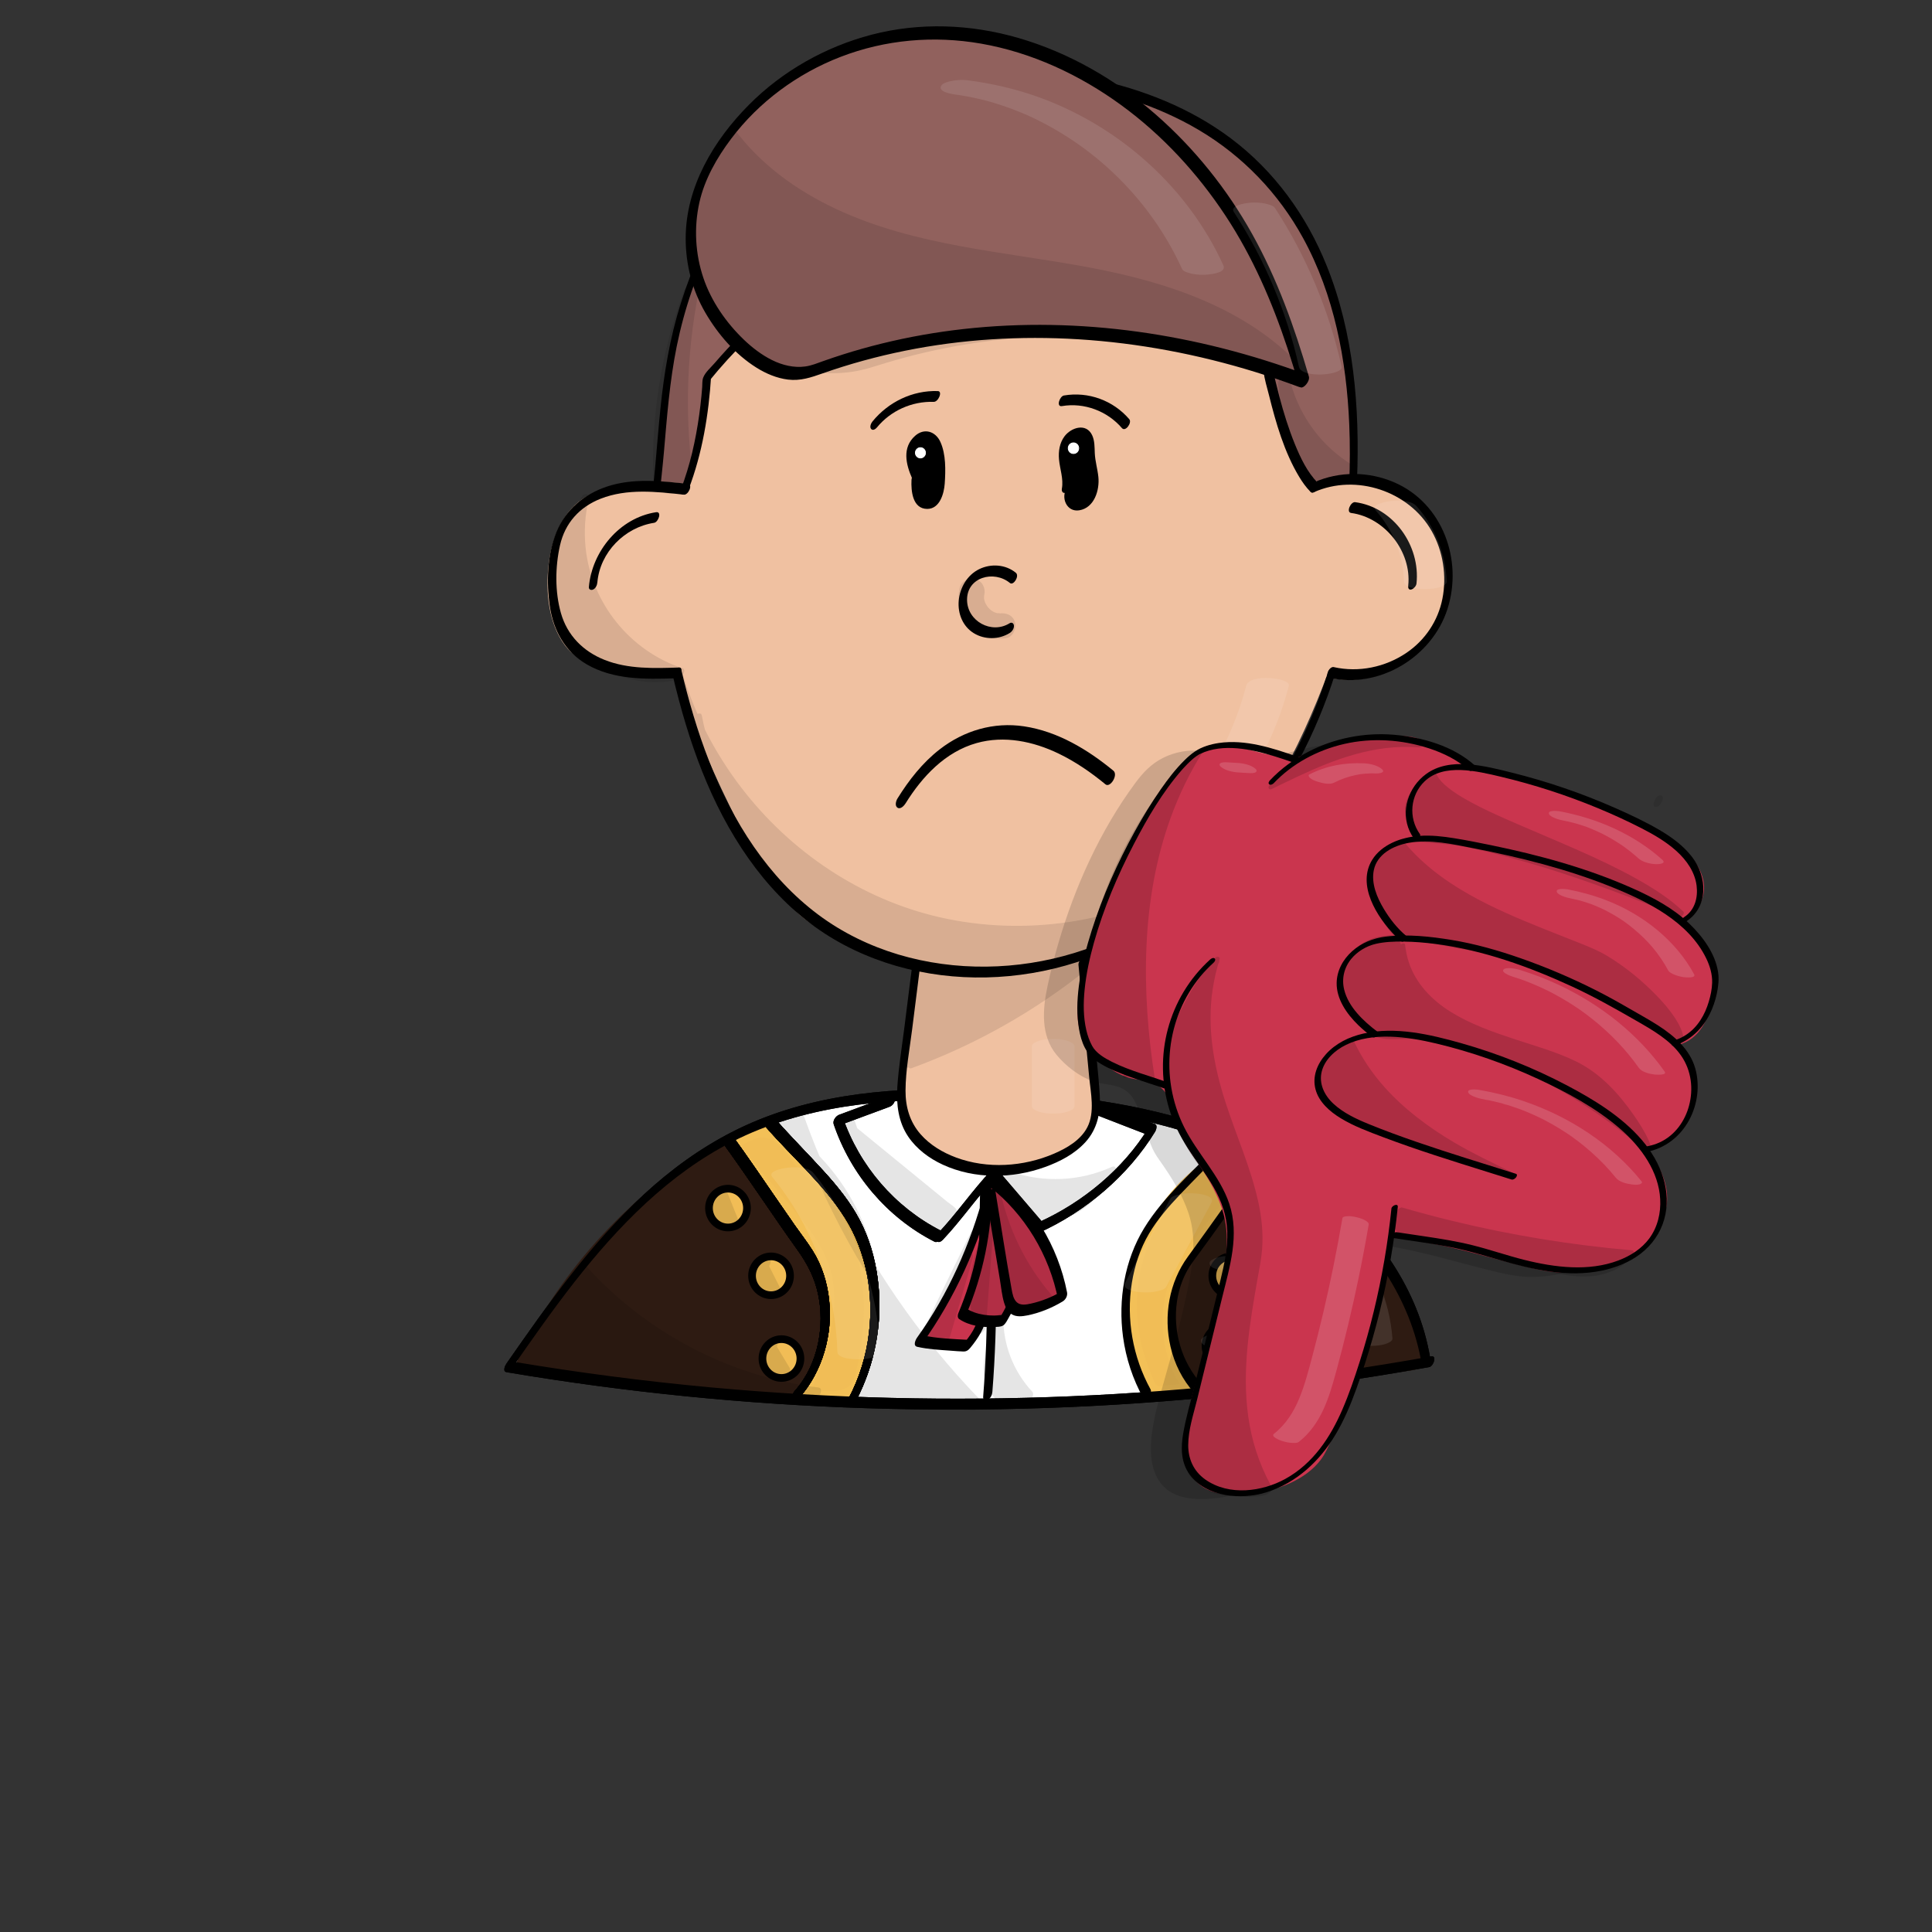 <?xml version="1.0" encoding="utf-8"?>
<!-- Generator: Adobe Adobe Illustrator 24.2.0, SVG Export Plug-In . SVG Version: 6.00 Build 0)  -->
<svg version="1.1" xmlns="http://www.w3.org/2000/svg" xmlns:xlink="http://www.w3.org/1999/xlink" x="0px" y="0px"
	 viewBox="0 0 2000 2000" style="enable-background:new 0 0 2000 2000;" xml:space="preserve">
<rect x="0" y="0" width="2000" height="2000" fill="#333333" stroke="none"/>
<style type="text/css">
	.st0{fill:#FFFFFF;}
	.st1{fill:#2E1B12;}
	.st2{fill:#F1BD56;stroke:#000000;stroke-width:7.948;stroke-miterlimit:10;}
	.st3{fill:#F1BD56;}
	.st4{fill:#F3C057;}
	.st5{fill:#CA344E;}
	.st6{fill:#B22E45;}
	.st7{fill:#91615D;}
	.st8{fill:#F0C1A1;}
	.st9{fill:#FFFFFF;stroke:#FFFFFF;stroke-width:0.814;stroke-miterlimit:10;}
	.st10{opacity:0.102;}
	.st11{opacity:0.149;}
	.st12{fill:#CA354E;}
</style>
<g id="Ebene_24_Kopie_2">
	<g>
		<path class="st0" d="M1476.13,1408.9c-15-90.79-83.45-166.46-165.06-209.59s-175.31-57.78-267.5-63.82
			c-94.39-6.19-192.78-3.24-278.03,37.59c-103.55,49.6-173.56,147.67-238.99,241.75c315.09,53.32,639.5,51.56,953.98-5.17"/>
		<g>
			<path d="M1480.42,1405.21c-11.78-69.89-54.65-130.44-109.33-174.03c-62.12-49.51-139.23-75.52-216.68-89
				c-41.49-7.22-83.53-11.13-125.57-13.34c-41.62-2.19-83.42-2.26-124.91,2.07c-40.74,4.26-81.09,13.04-119.09,28.52
				c-35.07,14.29-67.39,34.38-96.68,58.31c-58.61,47.9-104.47,109.22-147.74,170.75c-5.41,7.69-10.79,15.41-16.16,23.13
				c-1.42,2.04-4.24,8.13,0.15,8.87c123.12,20.79,247.62,33.26,372.42,37.28c124.52,4.02,249.29-0.37,373.22-13.02
				c70.15-7.16,140.02-17.03,209.41-29.52c4.55-0.82,8.36-12.25,2.1-11.12c-123.17,22.18-247.81,36-372.85,41.3
				c-124.1,5.26-248.56,2.21-372.26-9.15c-69.58-6.39-138.9-15.44-207.79-27.08c0.05,2.96,0.1,5.91,0.15,8.87
				c42.32-60.84,85.44-122.4,140.17-172.9c26.96-24.88,56.68-46.75,89.43-63.4c36.12-18.36,75.4-29.68,115.32-36.03
				c40.41-6.42,81.48-7.8,122.33-6.7c41.1,1.1,82.29,4.19,123.04,9.71c78.48,10.62,157.65,31.97,223.81,76.99
				c56.94,38.74,104.66,94.94,123.42,162.12c2.28,8.15,4.09,16.42,5.49,24.76c0.5,2.94,3.97,1.86,5.5,0.62
				C1479.66,1411.34,1480.91,1408.12,1480.42,1405.21L1480.42,1405.21z"/>
		</g>
	</g>
	<g>
		<g>
			<path d="M976.32,1283.12c19.22-20.42,35.06-43.8,54.28-64.22c-2.18,0.52-4.36,1.04-6.55,1.56c15.76,18.4,31.53,36.8,47.29,55.21
				c3.9,4.55,11.54-6.12,8.22-10.01c-15.76-18.4-31.53-36.8-47.29-55.21c-2.05-2.4-4.95-0.14-6.55,1.56
				c-19.22,20.42-35.06,43.8-54.28,64.22c-1.7,1.8-3.5,6.2-1.67,8.44C971.79,1287.16,974.77,1284.77,976.32,1283.12L976.32,1283.12z
				"/>
		</g>
	</g>
	<g>
		<g>
			<path d="M1075.55,1276.13c48.36-21.74,92.57-59.39,120.29-104.71c0.99-1.62,2.62-6.66-0.13-7.72
				c-18.69-7.23-37.37-14.47-56.06-21.7c-5.19-2.01-11.44,9.61-6.62,11.47c18.69,7.23,37.37,14.47,56.06,21.7
				c-0.04-2.57-0.09-5.15-0.13-7.72c-26.06,42.61-68.24,77.38-113.59,97.77C1070.71,1267.3,1068.37,1279.36,1075.55,1276.13
				L1075.55,1276.13z"/>
		</g>
	</g>
	<g>
		<g>
			<path d="M923.01,1133.85c-18.08,6.7-36.16,13.4-54.24,20.1c-3.45,1.28-7.04,6.02-5.72,9.91
				c17.67,52.04,55.29,96.57,104.37,121.56c4.89,2.49,11.4-9.04,6.62-11.47c-47.71-24.3-84.6-67.33-101.8-117.99
				c-1.91,3.3-3.81,6.6-5.72,9.91c18.08-6.7,36.16-13.4,54.24-20.1c2.98-1.1,5.23-3.99,5.77-7.14
				C926.88,1136.55,926.05,1132.72,923.01,1133.85L923.01,1133.85z"/>
		</g>
	</g>
	<g>
		<g>
			<path d="M1019.89,1224.27c2.13,73.87,3.77,148.08-2.13,221.82c-0.24,2.98,2.58,3.93,4.87,2.81c2.95-1.44,4.44-5.05,4.68-8.11
				c5.91-73.75,4.26-147.95,2.13-221.82c-0.08-2.9-2.36-4.04-4.87-2.81C1021.87,1217.49,1019.81,1221.3,1019.89,1224.27
				L1019.89,1224.27z"/>
		</g>
	</g>
</g>
<g id="Ebene_31">
	<g>
		<path class="st1" d="M751.73,1183.49c-93.31,51-169.84,133.36-214.82,231.18c83.36,9.01,167.21,14.18,250.09,27.03
			c49.41,7.66,65.04-31.08,68.09-66.73s-14.13-69.92-34.84-98.79c-20.71-28.87-45.56-54.95-61.77-86.68"/>
		<g>
			<path class="st1" d="M751.64,1178.03c-74.46,40.86-137.73,100.77-183.77,172.05c-13.26,20.53-24.92,42.01-35.16,64.19
				c-0.92,2-1.04,6.13,1.92,6.45c45.28,4.88,90.67,8.65,135.99,13.12c22.49,2.22,44.97,4.61,67.39,7.41
				c11.37,1.42,22.74,2.94,34.08,4.59c9.44,1.38,18.88,3.32,28.47,2.77c29.11-1.67,47.41-23.91,54.86-50.49
				c4.18-14.92,5.89-30.93,4.07-46.33c-2.34-19.77-9.62-38.42-19.23-55.75c-22.09-39.8-56.7-71.02-77.67-111.56
				c-2.53-4.89-10.6,5.4-8.22,10.01c32.58,63,108.36,114.81,94.48,194.08c-1.97,11.27-5.4,22.98-12.53,32.14
				c-7.47,9.59-18.43,14.82-30.48,15.74c-8.85,0.68-17.56-1-26.28-2.29c-10.69-1.58-21.4-3.04-32.12-4.41
				c-21.12-2.69-42.28-5.01-63.46-7.15c-48.24-4.87-96.58-8.81-144.79-14c0.64,2.15,1.28,4.3,1.92,6.45
				c34.27-74.2,87.25-139.43,152.51-188.59c18.46-13.91,37.95-26.4,58.21-37.52c2.67-1.47,4.84-5.03,4.68-8.11
				C756.36,1178.02,754.2,1176.62,751.64,1178.03L751.64,1178.03z"/>
		</g>
	</g>
	<g>
		<path class="st1" d="M1302.06,1202.1c-39.05,17.29-70.21,52.26-83.4,93.58c-13.19,41.32,2.09,106.16,23.66,143.63
			c74.54-9.1,149.08-18.19,223.62-27.29c4.86-0.59,8.5-6.17,7.17-10.98c-23.31-84.23-84.4-156.72-162.5-192.81"/>
		<g>
			<path class="st1" d="M1301.96,1196.63c-35.47,15.93-63.94,45.29-80.33,80.38c-7.72,16.52-11.99,33.71-12.58,51.94
				c-0.62,19.3,2.14,38.79,6.73,57.51c4.93,20.09,12.16,39.84,22.41,57.84c0.62,1.08,1.95,1.08,2.99,0.95
				c39.58-4.83,79.16-9.66,118.73-14.49c19.79-2.41,39.58-4.83,59.37-7.24c9.89-1.21,19.79-2.42,29.68-3.62
				c7.96-0.97,17.78-0.25,23.71-6.49c5.25-5.52,6.23-12.16,4.19-19.24c-2.09-7.27-4.47-14.46-7.12-21.55
				c-5.24-14.03-11.54-27.7-18.76-40.82c-14.51-26.38-32.9-50.62-54.4-71.7c-24.15-23.67-52-43.33-82.67-57.61
				c-5-2.33-11.43,9.23-6.62,11.47c51.28,23.87,94.65,62.76,125.09,110.34c15.27,23.87,27.17,49.82,35.09,77.04
				c0.33,1.12,1.54,3.46,1.11,4.53c0.16-0.4-1.19,0.09-1.53,0.18c-4.63,1.25-10.09,1.23-14.84,1.81c-9.23,1.13-18.47,2.25-27.7,3.38
				c-18.47,2.25-36.94,4.51-55.41,6.76c-41.89,5.11-83.77,10.22-125.66,15.34c1,0.32,1.99,0.64,2.99,0.95
				c-16.97-29.78-26.63-65.51-27.79-99.71c-0.57-16.78,1.57-32.86,7.8-48.49c6.45-16.18,15.97-31.03,27.68-43.91
				c13.42-14.76,29.87-26.48,48.05-34.64C1306.81,1205.46,1309.15,1193.41,1301.96,1196.63L1301.96,1196.63z"/>
		</g>
	</g>
</g>
<g id="Ebene_32">
	<ellipse class="st2" cx="753.6" cy="1250.59" rx="19.67" ry="20.09"/>
	<ellipse class="st2" cx="798.18" cy="1320.7" rx="19.67" ry="20.09"/>
	<ellipse class="st2" cx="808.94" cy="1406.37" rx="19.67" ry="20.09"/>
	<ellipse class="st2" cx="1321.73" cy="1247.57" rx="19.67" ry="20.09"/>
	<ellipse class="st2" cx="1274.66" cy="1320.7" rx="19.67" ry="20.09"/>
	<ellipse class="st2" cx="1267.6" cy="1393.1" rx="19.67" ry="20.09"/>
</g>
<g id="Ebene_24">
	<g>
		<path class="st3" d="M1268.94,1194.38c-42.26,21.33-75.31,60.91-89.25,106.89c-13.94,45.98-8.57,97.7,14.5,139.68
			c12.69-0.99,25.37-1.97,38.06-2.96c-27.37-35.32-32.65-90.29-9.05-128.34c24-38.7,51.62-66.78,78.85-107.55
			c-11.5-4.51-23-9.01-34.5-13.52"/>
		<g>
			<path class="st4" d="M1268.85,1188.92c-69.97,35.71-110.2,114.69-99.85,192.24c3.04,22.75,10.13,44.62,21.09,64.79
				c0.45,0.63,1.06,0.98,1.83,1.06c12.69-0.99,25.37-1.97,38.06-2.96c4.09-0.32,9.42-7.09,6.39-11.06
				c-18.79-24.61-27-57.41-21.93-87.99c2.69-16.23,9.6-29.75,18.62-43.33c10.2-15.34,21.59-29.85,32.97-44.33
				c13.66-17.39,27.15-34.88,39.48-53.25c1.07-1.6,2.56-6.67-0.13-7.72c-11.5-4.51-23-9.01-34.5-13.52
				c-5.18-2.03-11.44,9.58-6.62,11.47c11.5,4.51,23,9.01,34.5,13.52c-0.04-2.57-0.09-5.15-0.13-7.72
				c-22.43,33.43-49.6,63.35-71.95,96.83c-9.73,14.57-17.41,29.49-20.86,46.81c-3.22,16.13-3.01,32.87,0.11,49
				c3.51,18.13,11.02,35.55,22.24,50.24c2.13-3.69,4.26-7.38,6.39-11.06c-5.71,0.44-11.42,0.89-17.13,1.33
				c-2.85,0.22-5.71,0.44-8.56,0.67c-2.11,0.16-8.55,1.71-10.47,0.81c-3.07-1.43-5.3-9.04-6.65-12.16
				c-2.14-4.92-4.05-9.93-5.73-15.02c-6.63-20.03-9.68-41.1-9.07-62.19c1.14-39.41,16.18-77.22,42.18-106.82
				c14.02-15.96,31.02-29.06,49.93-38.71c2.7-1.38,4.84-5.09,4.68-8.11C1273.57,1188.84,1271.43,1187.6,1268.85,1188.92
				L1268.85,1188.92z"/>
		</g>
	</g>
	<g>
		<path class="st3" d="M759.84,1188.58c38.53,47.77,67.56,76.31,87.83,111.61c23.76,41.37,4.23,99.04-13.98,143.25
			c20.38,2.89,48.15,9.77,56.21-21.23c21.43-82.45,6.59-161.57-52.44-210.38c-7.71-6.38-13.15-15.09-19.43-22.94
			c-6.27-7.85-14.05-15.25-23.77-17.28s-25.41,7.6-36.23,14.45"/>
		<g>
			<path class="st4" d="M755.73,1193.58c23.82,29.48,50.08,57.2,72.35,87.89c9.69,13.35,19.31,27.37,23.23,43.6
				c4.42,18.26,2.64,37.5-1.22,55.69c-4.55,21.44-12.29,42.06-20.61,62.29c-0.86,2.1-1.08,6.02,1.92,6.45
				c20.06,2.89,42.93,6.88,56.21-12.51c8.21-11.98,10.25-28.46,12.58-42.48c2.44-14.72,3.79-29.68,3.78-44.61
				c-0.02-28.06-4.97-56.44-16.44-82.15c-5.59-12.54-12.53-24.41-20.97-35.25c-4.31-5.53-8.99-10.79-13.98-15.72
				c-5.09-5.03-10.92-9.34-15.85-14.52c-11.67-12.24-19.46-30.11-36.67-35.74c-14.56-4.77-30.42,6.68-42.12,14.07
				c-2.62,1.65-4.85,4.9-4.68,8.11c0.14,2.67,2.34,4.4,4.87,2.81c5.57-3.52,11.19-7.01,17.13-9.89c5.03-2.44,11.02-5.06,16.73-3.96
				c14.32,2.76,22.85,17.76,31.12,28.25c8.29,10.53,19.38,18.29,28.3,28.28c8.27,9.27,15.47,19.48,21.42,30.38
				c25.61,46.86,25.99,103.15,13.65,153.97c-1.4,5.76-2.84,11.87-7.39,16.03c-3.42,3.14-8.06,4.51-12.56,5.16
				c-10.11,1.45-20.58-0.92-30.57-2.35c0.64,2.15,1.28,4.3,1.92,6.45c14.76-35.91,29.72-76.21,24.6-115.7
				c-4.52-34.8-30.27-63.33-52.08-89.21c-15.53-18.42-31.31-36.61-46.45-55.35C760.21,1178.95,752.5,1189.59,755.73,1193.58
				L755.73,1193.58z"/>
		</g>
	</g>
</g>
<g id="Ebene_21">
	<g>
		<path class="st5" d="M1023.52,1233.05c-14.37,54.77-38.83,109.43-71.74,155.1c13.01,3.05,49.18,4.94,49.18,4.94
			s15.76-18.26,16.01-31.89c0.79-43.53,1.58-87.05,2.38-130.58"/>
		<g>
			<path d="M1018.88,1234.23c-14.15,53.56-37.2,105.39-69.54,150.48c-1.68,2.35-4.42,8.47,0.16,9.5c11.43,2.58,23.42,3.2,35.08,4.04
				c4.21,0.31,8.45,0.71,12.68,0.82c3.28,0.08,5.2-1.4,7.25-3.88c7.6-9.2,15.25-20.88,16.93-32.92c1.34-9.58,0.6-19.77,0.77-29.44
				c0.2-10.88,0.4-21.76,0.59-32.64c0.44-24.07,0.88-48.14,1.31-72.21c0.05-2.94-2.45-3.99-4.87-2.81c-2.82,1.38-4.63,5.1-4.68,8.11
				c-0.59,32.64-1.19,65.29-1.78,97.93c-0.15,8.24-0.3,16.49-0.45,24.73c-0.11,5.95-0.08,10.99-2.55,16.48
				c-2.79,6.21-6.84,12.06-11.26,17.22c1.57-0.87,3.14-1.75,4.72-2.62c-16.28-0.86-33.24-1.34-49.18-4.94
				c0.05,3.17,0.11,6.33,0.16,9.5c34.45-48.04,58.87-102.66,73.95-159.73c0.67-2.52-0.68-5.28-3.52-4.78
				C1021.5,1227.65,1019.59,1231.53,1018.88,1234.23L1018.88,1234.23z"/>
		</g>
	</g>
	<g>
		<path class="st6" d="M1022.19,1232.73c-0.03,43.56-8.91,87.1-25.91,127.05c16.06,11.19,41.56,7.23,41.56,7.23
			s17.68-27.55,16.15-43.79c-1.53-16.24-8.38-31.39-14.99-46.24c-6.61-14.85-13.18-30.19-14.08-46.48"/>
		<g>
			<path d="M1017.41,1235.38c-0.15,42.62-8.76,84.75-25.33,124.01c-0.79,1.86-1.04,4.84,0.89,6.13c10.54,7.02,23.88,8.75,36.3,8.13
				c2.93-0.15,6.73,0.12,9.27-1.59c2.43-1.64,4.05-5.11,5.49-7.61c5.79-10.05,11.05-20.82,13.65-32.18
				c3.55-15.46-2.42-31.77-8.29-45.93c-7.86-18.97-18.27-37.6-19.69-58.48c-0.53-7.83-9.9,0.21-9.55,5.3
				c2.11,30.96,22.14,56.08,28.06,85.99c2.17,10.96-0.54,20.08-5.16,30.05c-2.52,5.44-5.42,10.78-8.65,15.84
				c1.52-1.32,3.04-2.65,4.56-3.97c-13.03,1.97-28.26,0.38-39.37-7.01c0.3,2.04,0.59,4.08,0.89,6.13
				c17.36-41.12,26.33-85.46,26.49-130.09c0.01-2.93-2.43-4.01-4.87-2.81C1019.31,1228.63,1017.42,1232.37,1017.41,1235.38
				L1017.41,1235.38z"/>
		</g>
	</g>
	<g>
		<path class="st6" d="M1025.79,1236.63c5.53,33.44,11.05,66.87,16.58,100.31c1.91,11.54,5.04,20.25,16.48,19.57
			s31.37-8.69,41.16-14.76c-8.97-47.29-35.6-90.86-73.26-119.87"/>
		<g>
			<path d="M1021.19,1240.58c3.14,19.01,6.28,38.03,9.43,57.04c1.52,9.18,3.03,18.36,4.55,27.54c1.29,7.78,2.01,15.89,4.28,23.46
				c1.41,4.71,3.79,9.65,8.27,12.14c4.8,2.66,10.57,1.95,15.72,0.94c12.67-2.48,25.63-7.79,36.66-14.47
				c3.09-1.87,5.21-5.79,4.5-9.41c-9.3-47.95-35.96-91.68-74.55-121.66c-4.09-3.18-11.03,8.05-6.62,11.47
				c37.41,29.06,62.98,71.67,71.98,118.09c1.5-3.14,3-6.27,4.5-9.41c-10.04,6.09-21.5,10.73-32.98,13.22
				c-4.6,1-10.35,2.08-14.24-1.35c-3.72-3.29-4.67-9.19-5.5-13.8c-6.12-33.79-11.21-67.8-16.81-101.68
				c-0.52-3.16-4.26-1.99-5.9-0.66C1022,1234.03,1020.67,1237.46,1021.19,1240.58L1021.19,1240.58z"/>
		</g>
	</g>
</g>
<g id="Ebene_23">
	<g>
		<g>
			<g>
				<path d="M751.03,1187.05c25.37,35.09,49.07,71.34,74.27,106.55c10.18,14.21,17.85,28.64,21.56,45.88
					c3.59,16.7,3.5,34.18,0.06,50.9c-3.78,18.35-11.85,35.55-24.28,49.63c-1.65,1.86-3.53,6.16-1.67,8.44
					c1.98,2.43,5.04,0.14,6.55-1.56c24.05-27.25,34.73-65.53,30.76-101.44c-1.97-17.81-7.35-35.23-16.85-50.49
					c-5.53-8.89-12.09-17.2-18.1-25.77c-6.62-9.45-13.17-18.96-19.71-28.47c-14.65-21.32-29.21-42.71-44.37-63.67
					C755.82,1172.3,748,1182.86,751.03,1187.05L751.03,1187.05z"/>
			</g>
		</g>
		<g>
			<g>
				<path d="M793.17,1167.06c27.1,31.11,59.47,58.79,81.62,93.9c22.08,34.99,29.68,78.25,24.73,119.07
					c-2.86,23.57-9.84,46.52-21.02,67.49c-1.08,2.03-2.52,6.19,0.13,7.72c2.55,1.47,5.71-1.79,6.75-3.75
					c20.86-39.13,29.12-84.42,23.12-128.39c-2.86-20.97-8.77-41.45-18.62-60.23c-9.49-18.1-22.37-34.08-36.02-49.18
					c-17.26-19.09-35.56-37.21-52.48-56.63C797.44,1152.53,789.82,1163.21,793.17,1167.06L793.17,1167.06z"/>
			</g>
		</g>
	</g>
	<g>
		<g>
			<g>
				<path d="M751.03,1187.05c25.37,35.09,49.07,71.34,74.27,106.55c10.18,14.21,17.85,28.64,21.56,45.88
					c3.59,16.7,3.5,34.18,0.06,50.9c-3.78,18.35-11.85,35.55-24.28,49.63c-1.65,1.86-3.53,6.16-1.67,8.44
					c1.98,2.43,5.04,0.14,6.55-1.56c24.05-27.25,34.73-65.53,30.76-101.44c-1.97-17.81-7.35-35.23-16.85-50.49
					c-5.53-8.89-12.09-17.2-18.1-25.77c-6.62-9.45-13.17-18.96-19.71-28.47c-14.65-21.32-29.21-42.71-44.37-63.67
					C755.82,1172.3,748,1182.86,751.03,1187.05L751.03,1187.05z"/>
			</g>
		</g>
		<g>
			<g>
				<path d="M793.17,1167.06c27.1,31.11,59.47,58.79,81.62,93.9c22.08,34.99,29.68,78.25,24.73,119.07
					c-2.86,23.57-9.84,46.52-21.02,67.49c-1.08,2.03-2.52,6.19,0.13,7.72c2.55,1.47,5.71-1.79,6.75-3.75
					c20.86-39.13,29.12-84.42,23.12-128.39c-2.86-20.97-8.77-41.45-18.62-60.23c-9.49-18.1-22.37-34.08-36.02-49.18
					c-17.26-19.09-35.56-37.21-52.48-56.63C797.44,1152.53,789.82,1163.21,793.17,1167.06L793.17,1167.06z"/>
			</g>
		</g>
	</g>
	<g>
		<g>
			<g>
				<path d="M751.03,1187.05c25.37,35.09,49.07,71.34,74.27,106.55c10.18,14.21,17.85,28.64,21.56,45.88
					c3.59,16.7,3.5,34.18,0.06,50.9c-3.78,18.35-11.85,35.55-24.28,49.63c-1.65,1.86-3.53,6.16-1.67,8.44
					c1.98,2.43,5.04,0.14,6.55-1.56c24.05-27.25,34.73-65.53,30.76-101.44c-1.97-17.81-7.35-35.23-16.85-50.49
					c-5.53-8.89-12.09-17.2-18.1-25.77c-6.62-9.45-13.17-18.96-19.71-28.47c-14.65-21.32-29.21-42.71-44.37-63.67
					C755.82,1172.3,748,1182.86,751.03,1187.05L751.03,1187.05z"/>
			</g>
		</g>
		<g>
			<g>
				<path d="M793.17,1167.06c27.1,31.11,59.47,58.79,81.62,93.9c22.08,34.99,29.68,78.25,24.73,119.07
					c-2.86,23.57-9.84,46.52-21.02,67.49c-1.08,2.03-2.52,6.19,0.13,7.72c2.55,1.47,5.71-1.79,6.75-3.75
					c20.86-39.13,29.12-84.42,23.12-128.39c-2.86-20.97-8.77-41.45-18.62-60.23c-9.49-18.1-22.37-34.08-36.02-49.18
					c-17.26-19.09-35.56-37.21-52.48-56.63C797.44,1152.53,789.82,1163.21,793.17,1167.06L793.17,1167.06z"/>
			</g>
		</g>
	</g>
	<g>
		<g>
			<g>
				<path d="M751.03,1187.05c25.37,35.09,49.07,71.34,74.27,106.55c10.18,14.21,17.85,28.64,21.56,45.88
					c3.59,16.7,3.5,34.18,0.06,50.9c-3.78,18.35-11.85,35.55-24.28,49.63c-1.65,1.86-3.53,6.16-1.67,8.44
					c1.98,2.43,5.04,0.14,6.55-1.56c24.05-27.25,34.73-65.53,30.76-101.44c-1.97-17.81-7.35-35.23-16.85-50.49
					c-5.53-8.89-12.09-17.2-18.1-25.77c-6.62-9.45-13.17-18.96-19.71-28.47c-14.65-21.32-29.21-42.71-44.37-63.67
					C755.82,1172.3,748,1182.86,751.03,1187.05L751.03,1187.05z"/>
			</g>
		</g>
		<g>
			<g>
				<path d="M793.17,1167.06c27.1,31.11,59.47,58.79,81.62,93.9c22.08,34.99,29.68,78.25,24.73,119.07
					c-2.86,23.57-9.84,46.52-21.02,67.49c-1.08,2.03-2.52,6.19,0.13,7.72c2.55,1.47,5.71-1.79,6.75-3.75
					c20.86-39.13,29.12-84.42,23.12-128.39c-2.86-20.97-8.77-41.45-18.62-60.23c-9.49-18.1-22.37-34.08-36.02-49.18
					c-17.26-19.09-35.56-37.21-52.48-56.63C797.44,1152.53,789.82,1163.21,793.17,1167.06L793.17,1167.06z"/>
			</g>
		</g>
	</g>
	<g>
		<g>
			<g>
				<path d="M751.03,1187.05c25.37,35.09,49.07,71.34,74.27,106.55c10.18,14.21,17.85,28.64,21.56,45.88
					c3.59,16.7,3.5,34.18,0.06,50.9c-3.78,18.35-11.85,35.55-24.28,49.63c-1.65,1.86-3.53,6.16-1.67,8.44
					c1.98,2.43,5.04,0.14,6.55-1.56c24.05-27.25,34.73-65.53,30.76-101.44c-1.97-17.81-7.35-35.23-16.85-50.49
					c-5.53-8.89-12.09-17.2-18.1-25.77c-6.62-9.45-13.17-18.96-19.71-28.47c-14.65-21.32-29.21-42.71-44.37-63.67
					C755.82,1172.3,748,1182.86,751.03,1187.05L751.03,1187.05z"/>
			</g>
		</g>
		<g>
			<g>
				<path d="M793.17,1167.06c27.1,31.11,59.47,58.79,81.62,93.9c22.08,34.99,29.68,78.25,24.73,119.07
					c-2.86,23.57-9.84,46.52-21.02,67.49c-1.08,2.03-2.52,6.19,0.13,7.72c2.55,1.47,5.71-1.79,6.75-3.75
					c20.86-39.13,29.12-84.42,23.12-128.39c-2.86-20.97-8.77-41.45-18.62-60.23c-9.49-18.1-22.37-34.08-36.02-49.18
					c-17.26-19.09-35.56-37.21-52.48-56.63C797.44,1152.53,789.82,1163.21,793.17,1167.06L793.17,1167.06z"/>
			</g>
		</g>
	</g>
	<g>
		<g>
			<g>
				<path d="M751.03,1187.05c25.37,35.09,49.07,71.34,74.27,106.55c10.18,14.21,17.85,28.64,21.56,45.88
					c3.59,16.7,3.5,34.18,0.06,50.9c-3.78,18.35-11.85,35.55-24.28,49.63c-1.65,1.86-3.53,6.16-1.67,8.44
					c1.98,2.43,5.04,0.14,6.55-1.56c24.05-27.25,34.73-65.53,30.76-101.44c-1.97-17.81-7.35-35.23-16.85-50.49
					c-5.53-8.89-12.09-17.2-18.1-25.77c-6.62-9.45-13.17-18.96-19.71-28.47c-14.65-21.32-29.21-42.71-44.37-63.67
					C755.82,1172.3,748,1182.86,751.03,1187.05L751.03,1187.05z"/>
			</g>
		</g>
		<g>
			<g>
				<path d="M793.17,1167.06c27.1,31.11,59.47,58.79,81.62,93.9c22.08,34.99,29.68,78.25,24.73,119.07
					c-2.86,23.57-9.84,46.52-21.02,67.49c-1.08,2.03-2.52,6.19,0.13,7.72c2.55,1.47,5.71-1.79,6.75-3.75
					c20.86-39.13,29.12-84.42,23.12-128.39c-2.86-20.97-8.77-41.45-18.62-60.23c-9.49-18.1-22.37-34.08-36.02-49.18
					c-17.26-19.09-35.56-37.21-52.48-56.63C797.44,1152.53,789.82,1163.21,793.17,1167.06L793.17,1167.06z"/>
			</g>
		</g>
	</g>
	<g>
		<g>
			<g>
				<path d="M1302.86,1199.71c-24.93,33.32-48.57,67.6-73.15,101.18c-19.47,26.6-25.35,61.3-17.99,93.23
					c4.07,17.68,12.4,34.41,24.65,47.84c3.71,4.07,10.63-5.71,7.5-9.14c-20.8-22.8-29.93-55.11-25.46-85.55
					c2.15-14.61,7.37-28.74,16.17-40.66c11.56-15.66,22.95-31.44,34.23-47.3c12.7-17.87,25.37-35.76,38.5-53.31
					c1.38-1.84,3.3-5.52,1.52-7.71C1307.11,1196.16,1304.11,1198.03,1302.86,1199.71L1302.86,1199.71z"/>
			</g>
		</g>
		<g>
			<g>
				<path d="M1263.71,1181.77c-26.6,29.48-58.45,55.51-79.34,89.69c-20.3,33.22-26.99,74.12-21.81,112.44
					c3.02,22.32,10.1,43.76,20.98,63.49c2.46,4.46,9.79-4.98,7.5-9.14c-18.38-33.33-25.39-72.73-19.33-110.34
					c2.88-17.9,8.54-35.22,17.77-50.87c8.81-14.92,20.31-28.05,32.19-40.58c15.39-16.24,31.49-31.78,46.49-48.4
					C1272.35,1183.41,1269.1,1175.81,1263.71,1181.77L1263.71,1181.77z"/>
			</g>
		</g>
	</g>
</g>
<g id="Ebene_24_Kopie_3">
	<g>
		<g>
			<path d="M1480.42,1405.21c-11.78-69.89-54.65-130.44-109.33-174.03c-62.12-49.51-139.23-75.52-216.68-89
				c-41.49-7.22-83.53-11.13-125.57-13.34c-41.62-2.19-83.42-2.26-124.91,2.07c-40.74,4.26-81.09,13.04-119.09,28.52
				c-35.07,14.29-67.39,34.38-96.68,58.31c-58.61,47.9-104.47,109.22-147.74,170.75c-5.41,7.69-10.79,15.41-16.16,23.13
				c-1.42,2.04-4.24,8.13,0.15,8.87c123.12,20.79,247.62,33.26,372.42,37.28c124.52,4.02,249.29-0.37,373.22-13.02
				c70.15-7.16,140.02-17.03,209.41-29.52c4.55-0.82,8.36-12.25,2.1-11.12c-123.17,22.18-247.81,36-372.85,41.3
				c-124.1,5.26-248.56,2.21-372.26-9.15c-69.58-6.39-138.9-15.44-207.79-27.08c0.05,2.96,0.1,5.91,0.15,8.87
				c42.32-60.84,85.44-122.4,140.17-172.9c26.96-24.88,56.68-46.75,89.43-63.4c36.12-18.36,75.4-29.68,115.32-36.03
				c40.41-6.42,81.48-7.8,122.33-6.7c41.1,1.1,82.29,4.19,123.04,9.71c78.48,10.62,157.65,31.97,223.81,76.99
				c56.94,38.74,104.66,94.94,123.42,162.12c2.28,8.15,4.09,16.42,5.49,24.76c0.5,2.94,3.97,1.86,5.5,0.62
				C1479.66,1411.34,1480.91,1408.12,1480.42,1405.21L1480.42,1405.21z"/>
		</g>
	</g>
	<g>
		<g>
			<path d="M976.32,1283.12c19.22-20.42,35.06-43.8,54.28-64.22c-2.18,0.52-4.36,1.04-6.55,1.56c15.76,18.4,31.53,36.8,47.29,55.21
				c3.9,4.55,11.54-6.12,8.22-10.01c-15.76-18.4-31.53-36.8-47.29-55.21c-2.05-2.4-4.95-0.14-6.55,1.56
				c-19.22,20.42-35.06,43.8-54.28,64.22c-1.7,1.8-3.5,6.2-1.67,8.44C971.79,1287.16,974.77,1284.77,976.32,1283.12L976.32,1283.12z
				"/>
		</g>
	</g>
	<g>
		<g>
			<path d="M1075.55,1276.13c48.36-21.74,92.57-59.39,120.29-104.71c0.99-1.62,2.62-6.66-0.13-7.72
				c-18.69-7.23-37.37-14.47-56.06-21.7c-5.19-2.01-11.44,9.61-6.62,11.47c18.69,7.23,37.37,14.47,56.06,21.7
				c-0.04-2.57-0.09-5.15-0.13-7.72c-26.06,42.61-68.24,77.38-113.59,97.77C1070.71,1267.3,1068.37,1279.36,1075.55,1276.13
				L1075.55,1276.13z"/>
		</g>
	</g>
	<g>
		<g>
			<path d="M923.01,1133.85c-18.08,6.7-36.16,13.4-54.24,20.1c-3.45,1.28-7.04,6.02-5.72,9.91
				c17.67,52.04,55.29,96.57,104.37,121.56c4.89,2.49,11.4-9.04,6.62-11.47c-47.71-24.3-84.6-67.33-101.8-117.99
				c-1.91,3.3-3.81,6.6-5.72,9.91c18.08-6.7,36.16-13.4,54.24-20.1c2.98-1.1,5.23-3.99,5.77-7.14
				C926.88,1136.55,926.05,1132.72,923.01,1133.85L923.01,1133.85z"/>
		</g>
	</g>
</g>
<g id="Ebene_4">
	<g>
		<path class="st7" d="M1400.78,600.31c0,31.57-19.64,63.98-56.08,66.58c-233.72,16.64-374.96,56.99-616.28,8.62
			c-33.28-6.67-50.75-44.94-50.27-74.44c0.82-50.36-3.33-47.12,0-77.68c12.14-111.35,7.31-167.89,53.66-269.19
			c44.44-97.13,157.65-179.16,278.6-179.16c201.93,0,403.99,85.86,390.38,423.53"/>
		<g>
			<path d="M1396.73,602.55c-0.14,16.26-5.52,33-17.29,44.61c-14.77,14.56-33.98,14.6-53.42,16.13
				c-44.21,3.47-88.32,8.02-132.41,12.75c-80.03,8.6-160.17,17.51-240.78,17.33c-42.74-0.1-85.46-2.68-127.9-7.76
				c-23.91-2.86-47.73-6.5-71.42-10.81c-10.58-1.92-22.19-2.96-32.15-7.21c-7.46-3.18-14.04-8.13-19.4-14.19
				c-10.94-12.37-17.62-28.77-19.34-45.14c-0.98-9.33-0.26-18.83-0.35-28.2c-0.07-7.07-0.29-14.14-0.67-21.2
				c-1.63-30.38,3.04-60.37,5.67-90.61c3.2-36.73,5.94-73.63,13.29-109.82c7.83-38.53,20.84-76.8,38.65-111.87
				c34.42-67.77,97.8-120.81,168.54-147.44c35.88-13.51,73.2-19.45,111.46-18.86c26.17,0.4,52.34,2.29,78.24,6.1
				c50.31,7.41,99.94,22.3,143.85,48.37c45.29,26.9,82.24,65.38,107.56,111.56c32.29,58.89,45.09,126.71,47.89,193.24
				c0.86,20.42,0.76,40.86-0.04,61.28c-0.1,2.51,2.12,3.37,4.13,2.38c2.43-1.19,3.87-4.31,3.97-6.88
				c2.92-74.45-3.36-151.38-31.36-221.1c-20.9-52.04-54.26-98.18-99.25-131.97c-41.78-31.37-91.29-50.85-142.15-61.66
				c-26.28-5.59-53.02-8.92-79.83-10.52c-33.76-2.02-67.5-1.77-100.69,5.5C874.27,93.5,802.93,141.16,756.7,205.25
				c-23.63,32.76-39.81,70.48-51.97,108.85c-11.25,35.5-17.32,72.04-21.06,109.02c-2,19.73-3.56,39.49-5.33,59.24
				c-1.73,19.33-4.63,38.69-5.43,58.08c-0.43,10.35,0.6,20.68,0.98,31.02c0.65,17.74-1.42,35.91,2.65,53.34
				c3.79,16.23,11.9,31.92,24.47,43.05c15.86,14.04,38.13,15.43,58.13,18.9c45.75,7.96,91.95,13.31,138.34,15.58
				c82.85,4.05,165.44-2.58,247.78-11.23c43.65-4.59,87.25-9.51,130.95-13.59c12.24-1.14,24.48-2.22,36.74-3.22
				c11.66-0.95,23.56-1.19,35.15-2.83c17.27-2.45,32.38-12.56,42.3-26.75c9.54-13.66,14.3-30.07,14.44-46.67
				c0.02-2.49-2.06-3.39-4.13-2.38C1398.34,596.84,1396.76,600,1396.73,602.55L1396.73,602.55z"/>
		</g>
	</g>
</g>
<g id="Ebene_5">
	<g>
		<path class="st8" d="M1118.57,997.45c3.8,42.04,7.6,84.07,11.4,126.11c1.37,15.15,2.58,31.22-4.11,44.81
			c-11.1,22.56-38.88,29.55-63.35,33.17c-35.94,5.33-77.79,6.77-102.77-20.14c-21.3-22.94-22.2-58.47-17.52-89.71
			c4.69-31.24,13.67-62.93,7.57-93.91c54.55,9.62,110.71,9.69,165.29,0.2"/>
		<g>
			<path class="st8" d="M1114.17,999.89c3.74,41.38,7.49,82.76,11.22,124.14c1.46,16.16,4.07,35.57-6.89,49.18
				c-9.12,11.31-24.01,16.43-37.68,19.63c-14.92,3.5-30.48,5.47-45.79,6.09c-15.31,0.62-31.3-0.27-45.81-5.59
				c-14.48-5.3-26.63-14.92-34.35-28.35c-7.82-13.61-10.37-29.72-10.54-45.22c-0.47-42.33,17.66-83.1,9.7-125.62
				c-2.11,3.08-4.23,6.15-6.34,9.23c55,9.59,111.34,9.56,166.35,0.11c4.5-0.77,8.27-12.05,2.07-10.98
				c-54.33,9.33-109.93,9.17-164.22-0.3c-4.19-0.73-6.94,6.02-6.34,9.23c7.55,40.33-9.7,79.91-10.04,120.15
				c-0.27,32.74,11.03,66.45,43.03,80.51c29.4,12.92,65.46,9.01,96.04,2.66c14.9-3.09,30.21-8.16,41.83-18.37
				c13.33-11.71,18.81-28.27,19.01-45.67c0.13-11.14-1.31-22.31-2.31-33.39c-1.13-12.48-2.26-24.96-3.39-37.44
				c-2.26-24.96-4.51-49.92-6.77-74.88C1122.32,987.79,1113.74,995.19,1114.17,999.89L1114.17,999.89z"/>
		</g>
	</g>
</g>
<g id="Ebene_3">
	<g>
		<path class="st8" d="M1366.45,504.06c38.73-14.23,85.71-0.22,110.86,33.05c25.15,33.27,26.5,83.23,3.2,117.87
			c-23.3,34.64-69.45,51.29-108.89,39.27c-23.91,64.41-54.2,127.1-97.19,180.18c-42.99,53.09-99.52,96.29-164.47,114.9
			c-90.59,25.96-220.74-1.36-276.02-45c-55.93-44.16-133-249.49-133-249.49s-88.35,1.97-112.67-31.84s-22.65-102.36,5.22-133.17
			c20.25-22.39,66.5-28.9,115.42-23.46c17.31-41.29,23.16-74.63,25.38-115.11c267.66-306.71,577.8-11.87,577.8-11.87
			s3.25,106.5,51.78,126.02"/>
		<g>
			<path class="st8" d="M1365.41,509.55c44.28-15.86,96.75,4.92,117.42,47.36c10.36,21.27,12.62,46.52,6.64,69.36
				c-5.96,22.77-20.95,41.73-41.33,53.37c-22.49,12.85-49.55,16.39-74.43,9.03c-2.58-0.76-5.31,3.45-5.97,5.23
				c-30,80.61-70.44,160.1-134.56,219.03c-29.81,27.4-64.31,50.22-102.37,64.39c-35.13,13.09-72.37,17.5-109.71,16.36
				c-37.3-1.14-74.77-7.25-110.37-18.5c-15.88-5.01-31.48-11.12-46.28-18.77c-11.18-5.78-22.46-12.42-31.75-21
				c-16.73-15.47-29.18-35.91-40.61-55.39c-14.51-24.72-27.33-50.43-39.44-76.4c-16.91-36.24-32.55-73.16-46.77-110.53
				c-0.24-0.63-0.48-1.26-0.71-1.88c-0.33-0.87-1.03-1.97-2.14-1.94c-12.95,0.28-26.02-0.62-38.86-2.13
				c-21.35-2.51-45.01-6.66-62.8-19.57c-20.12-14.6-25.45-44.68-25.74-67.89c-0.3-24.17,4.8-54.96,24.87-71.04
				c12.54-10.05,29.43-14.2,45-16.48c20.27-2.98,40.99-2.39,61.3-0.2c2.83,0.31,5.07-3.05,5.97-5.23
				c15.77-37.88,23.61-77.04,25.91-117.91c-0.72,1.87-1.44,3.74-2.15,5.62c53.48-61.08,121.22-111.07,201.45-129.28
				c60.65-13.76,124.09-8.26,183.03,10.61c47.8,15.3,92.93,38.62,134.3,66.91c13.35,9.13,26.34,18.79,38.81,29.07
				c3.62,2.98,7.2,6.02,10.71,9.13c0.99,0.88,1.98,1.76,2.95,2.66c-1.34-1.22,0.45,0.17,0.48,0.45c-0.53-4.95-0.51-0.11-0.45,0.99
				c0.18,3.27,0.43,6.55,0.73,9.81c1.03,11.29,2.59,22.56,4.77,33.68c4.96,25.33,13.04,54.26,32.56,72.44
				c4.42,4.11,9.33,7.48,14.92,9.8c4.73,1.96,10.55-8.73,6.11-10.58c-27.23-11.29-37.71-45.42-43.58-71.65
				c-2.75-12.29-4.66-24.76-5.85-37.3c-0.35-3.69-0.64-7.39-0.85-11.1c-0.09-1.65,0.11-3.87-0.77-5.31c-1.03-1.69-3.52-3.24-5-4.55
				c-3.99-3.54-8.07-6.97-12.2-10.34c-14.46-11.81-29.58-22.82-45.16-33.1c-47.55-31.38-99.96-56.24-155.42-69.82
				c-68.55-16.79-140.93-14.01-206.71,12.47c-40.47,16.29-77.36,40.29-110.1,69.01c-9.42,8.27-18.5,16.93-27.27,25.9
				c-4.54,4.64-9,9.34-13.37,14.13c-4.05,4.43-9.94,9.01-10.75,15.24c-1.64,12.56-1.81,25.28-3.68,37.85
				c-1.82,12.19-4.33,24.28-7.64,36.15c-3.65,13.05-8.32,25.8-13.52,38.3c1.99-1.74,3.98-3.48,5.97-5.23
				c-33.54-3.63-72.92-4.16-103.29,12.88c-25.33,14.22-36.68,43.59-39.84,71.2c-3.15,27.5-0.18,60.18,16.86,83.11
				c13.7,18.44,40.14,24.7,61.53,28.36c17.25,2.95,35.05,4.47,52.56,4.09c-0.71-0.65-1.42-1.3-2.14-1.94
				c12.36,32.91,26.1,65.36,40.58,97.38c12.1,26.74,24.84,53.23,39.03,78.93c12.13,21.96,25.17,44.27,42.09,62.95
				c18.05,19.94,43.28,32.27,68.06,41.7c34.9,13.28,72.02,21.09,109.2,24.19c37.24,3.11,75.78,1.68,111.94-8.43
				c39.32-10.99,75.7-31.09,107.61-56.37c69.08-54.73,115.02-132.51,148.1-213.01c4.24-10.33,8.29-20.74,12.18-31.21
				c-1.99,1.74-3.98,3.48-5.97,5.23c49.58,14.66,104.08-13.81,123.63-60.88c20.23-48.71,2.97-108.93-44.72-133.99
				c-24.72-12.99-54.53-15.86-80.94-6.4c-2.75,0.99-4.83,3.7-5.32,6.58C1361.84,507.09,1362.61,510.56,1365.41,509.55
				L1365.41,509.55z"/>
		</g>
	</g>
</g>
<g id="Ebene_2">
	<g>
		<g>
			<path d="M1360.38,509.42c43.56-19.33,98.21-1,121.66,40.28c11.93,20.99,15.82,46.57,11.12,70.21
				c-4.55,22.9-17.93,42.86-37.26,55.94c-21.94,14.84-49.33,20.53-75.24,14.73c-4.54-1.02-9.66,9.95-4.2,11.17
				c51.46,11.54,105.96-21.5,121.93-71.25c16.22-50.51-4.87-109.39-54.87-131.09c-26.52-11.51-56.84-11.81-83.31-0.07
				C1355.9,501.26,1353.74,512.37,1360.38,509.42L1360.38,509.42z"/>
		</g>
	</g>
	<g>
		<g>
			<path d="M712.13,500.91c-27.77-3.07-56.91-6.2-83.96,2.83c-23.47,7.84-42.75,23.92-52.17,47.09c-9.53,23.44-10.47,52-6.83,76.8
				c3.7,25.2,15.94,47.22,38.37,60.19c27.64,15.98,60.41,15.36,91.29,14.37c4.75-0.15,9.35-11.34,4.2-11.17
				c-25.8,0.82-52.87,1.8-77.3-7.95c-22.04-8.79-38.46-25.29-45.04-48.32c-6.31-22.08-6.02-47.91-0.98-70.23
				c5.2-23.05,20.16-39.66,42.07-48.25c27.43-10.75,57.62-7.35,86.15-4.2C712.63,512.6,717.54,501.5,712.13,500.91L712.13,500.91z"
				/>
		</g>
	</g>
	<g>
		<g>
			<path d="M1374.69,695.81c-19.37,61.55-49.89,119.85-90.76,169.88c-39.94,48.9-90.64,90.43-149.95,113.3
				c-57.47,22.16-121.37,27.77-181.67,14.85c-30.14-6.45-59.24-17.7-85.6-33.72c-27.39-16.64-51.14-38.47-71.23-63.37
				c-42.09-52.18-67.39-115.83-84.41-180.1c-2.08-7.87-4.04-15.77-5.9-23.7c-0.66-2.83-3.81-1.92-5.44-0.61
				c-2.17,1.75-3.69,5.11-3.04,7.89c15.57,66.32,38.64,132.54,78.25,188.58c19.05,26.95,42.06,51.47,68.9,70.79
				c25.42,18.29,54.06,31.65,84.11,40.35c60.47,17.49,126.42,15.39,186.25-3.74c61.88-19.79,115.56-58.49,158.91-106.36
				c44.48-49.11,78.63-107.8,101.38-169.93c2.83-7.74,5.47-15.54,7.94-23.4C1384.86,688.82,1376.59,689.75,1374.69,695.81
				L1374.69,695.81z"/>
		</g>
	</g>
	<g>
		<g>
			<path d="M1364.08,499.77c-10.84-11.05-17.79-25.7-23.58-39.86c-6.51-15.94-11.62-32.45-16.04-49.08
				c-2.83-10.65-5.4-21.39-7.58-32.19c-0.51-2.54-0.79-3.66-2.63-5.36c-22.93-21.21-48.51-39.81-74.82-56.56
				c-48.24-30.72-101.22-55.06-157.21-67.53c-67.04-14.93-136.92-10.37-200.2,17.08c-38.5,16.7-73.38,41.1-103.99,69.66
				c-8.82,8.22-17.3,16.81-25.49,25.66c-4.32,4.67-8.55,9.41-12.69,14.24c-3.87,4.5-9.86,9.58-11.94,15.18
				c-1.09,2.95-0.77,6.64-1,9.74c-0.23,3.06-0.49,6.12-0.78,9.18c-0.63,6.54-1.4,13.06-2.3,19.56c-1.83,13.14-4.21,26.21-7.3,39.11
				c-3.04,12.71-6.84,25.2-11.51,37.41c-0.76,1.99-1,5.5,1.77,5.95c2.73,0.44,5.17-3.14,5.97-5.23
				c14.36-37.56,20.92-77.81,23.42-117.81c-0.72,1.87-1.44,3.74-2.15,5.62c49.45-60.83,112.79-112.04,189.6-132.61
				c58.77-15.74,120.62-12.13,178.73,4.66c48.96,14.15,95.25,37.22,137.78,65.11c23.39,15.34,46.09,32.16,66.78,51.03
				c0.75,0.68-0.79-0.31,0.36,0.34c0.28,0.16,0.5,0.49,0.75,0.7c0.35,0.31-0.16-1.51,0.04,0.49c0.8,8.21,3.57,16.71,5.55,24.68
				c7.18,28.9,15.82,58.97,31.28,84.67c3.32,5.52,7.08,10.79,11.6,15.39C1360.43,513,1367.34,503.09,1364.08,499.77L1364.08,499.77z
				"/>
		</g>
	</g>
	<g>
		<g>
			<path d="M1116.43,998.74c3.69,38.64,7.38,77.28,11.06,115.92c1.58,16.55,6.15,36.81-1.92,52.33
				c-6.93,13.32-21.16,21.55-34.49,27.29c-31.62,13.59-68.99,16.04-101.47,3.94c-13.68-5.09-26.82-12.91-36.53-23.94
				c-11.28-12.82-15.77-28.47-15.68-45.37c0.11-21.02,4.19-42.24,6.81-63.05c2.75-21.78,5.49-43.55,8.24-65.33
				c1-7.93-7.9-3.08-8.56,2.17c-2.62,20.8-5.25,41.6-7.87,62.41c-2.53,20.08-5.86,40.25-7.13,60.45
				c-1.11,17.81,1.06,35.92,11.25,51.01c8.72,12.92,21.82,22.65,35.87,29.11c33.01,15.19,72.17,14.63,105.98,2.35
				c15.46-5.62,30.48-13.44,41.68-25.74c12.23-13.43,15.82-30.43,14.81-48.16c-1.32-23.2-4.29-46.41-6.5-69.54
				c-2.25-23.58-4.5-47.15-6.75-70.73C1124.54,986.63,1115.98,994.03,1116.43,998.74L1116.43,998.74z"/>
		</g>
	</g>
	<g>
		<g>
			<path d="M937.51,831.55c17.2-27.74,41.13-53.25,73.46-62.33c28.63-8.04,58.62-1.8,84.9,10.88c17.48,8.43,33.55,19.52,48.51,31.84
				c4.87,4.01,13.5-9.76,8.17-14.14c-26.61-21.91-57.8-40.7-92.4-45.89c-31.52-4.73-62.28,4.36-87.32,23.78
				c-17.84,13.83-31.98,31.9-43.81,50.98c-1.52,2.46-2.96,7.63,0.16,9.52C932.4,838.12,936.1,833.82,937.51,831.55L937.51,831.55z"
				/>
		</g>
	</g>
	<g>
		<g>
			<path d="M1051.62,592.96c-10.61-8.73-25.69-9.73-37.9-3.81c-12.45,6.03-20.1,19.3-21.26,32.81c-1.12,13.13,4.11,26.45,15.61,33.5
				c11.3,6.94,26.02,6.78,37.23-0.2c2.42-1.51,4.47-4.53,4.32-7.48c-0.13-2.48-2.16-4.04-4.49-2.59
				c-18.7,11.64-43.8-2.07-44.04-24.05c-0.26-23.74,27.85-31.24,44.42-17.61C1049.16,606.53,1055.61,596.24,1051.62,592.96
				L1051.62,592.96z"/>
		</g>
	</g>
	<g>
		<path d="M1103.54,504.73c1.7-7.88-0.26-16.03-1.74-23.95c-1.48-7.92-2.41-16.51,1.11-23.73c3.52-7.22,13.14-11.82,19.66-7.27
			c6.9,4.82,5.91,15.18,6.44,23.7c0.42,6.78,2.3,13.37,3.29,20.08c1,6.72,1.05,13.89-1.96,19.95c-3,6.06-9.76,10.58-16.25,9.09
			c-6.49-1.49-10.66-10.43-6.48-15.72"/>
		<g>
			<path d="M1107.82,503.65c1.28-7.08,0.54-13.96-0.73-20.99c-1.19-6.57-3.06-13.5-1.92-20.22c0.9-5.31,5.03-9.69,10.85-8.79
				c5.74,0.89,7.59,6.78,8.08,11.78c0.57,5.74,0.4,11.47,1.29,17.2c1.09,7,3.15,13.9,3.11,21.04c-0.04,6.12-2.28,13.24-9.52,13.63
				c-3.43,0.18-10.95-4.48-8.19-8.58c1.18-1.76,2.19-5.79-0.12-7.12c-2.49-1.44-5.08,1.76-6.23,3.46
				c-6.66,9.89-0.32,25.32,12.79,23.21c15.68-2.52,21.22-21.03,19.79-34.61c-0.87-8.29-3.36-16.32-3.71-24.67
				c-0.26-6.17-0.04-12.8-2.75-18.51c-6.11-12.89-21.61-8.09-28.6,1.22c-5.07,6.75-6.41,15.52-5.69,23.75
				c0.88,10.12,4.83,20.17,2.98,30.37c-0.42,2.32,0.49,4.89,3.25,4.4C1105.25,509.74,1107.37,506.13,1107.82,503.65L1107.82,503.65z
				"/>
		</g>
	</g>
	<g>
		<path d="M948.47,491.59c-3.45-7.71-6.99-15.91-6.04-24.33c0.95-8.42,8.28-16.7,16.46-15.25c8.88,1.58,12.59,12.42,13.75,21.55
			c1.24,9.77,1.56,19.67,0.94,29.5c-0.44,7.04-2.39,15.42-8.93,17.69c-5.75,2-12.12-2.34-14.68-7.96c-2.56-5.62-2.3-12.1-1.98-18.29
			"/>
		<g>
			<path d="M952.71,487.94c-3.2-7.18-12.66-28.02,1.15-30.41c10.45-1.81,13.76,13.02,14.61,20.42c0.75,6.52,1.08,13.1,1,19.67
				c-0.06,4.52,0.65,12.16-2.18,16.13c-3.22,4.5-9.78,0.27-12.1-3.1c-3.7-5.34-3.1-12.45-2.8-18.61c0.13-2.73-2.32-3.65-4.49-2.59
				c-2.66,1.3-4.18,4.68-4.32,7.48c-0.54,11.12,0.99,29.85,16.28,29.89c12.99,0.03,17.41-15.95,18.12-26.21
				c0.94-13.7,1.33-30.39-4.51-43.18c-5.03-11.02-16.74-14.69-26.21-6.22c-13.53,12.1-9.52,29.44-3.03,44.02
				C946.81,501.01,954.57,492.13,952.71,487.94L952.71,487.94z"/>
		</g>
	</g>
	<g>
		<g>
			<path d="M970.82,404.83c-26.16-0.84-51.06,11.21-67.56,31.37c-1.46,1.79-3.29,5.62-1.54,7.78c1.78,2.2,4.71,0.18,6.04-1.44
				c14.31-17.49,36.31-27.27,58.86-26.55C971.37,416.16,976.11,405,970.82,404.83L970.82,404.83z"/>
		</g>
	</g>
	<g>
		<g>
			<path d="M1169.03,433.97c-16.66-19.44-42.38-28.87-67.64-24.56c-4.5,0.77-8.28,12.04-2.07,10.98
				c23.03-3.92,46.99,5.14,62.13,22.81C1165.05,447.39,1172.1,437.55,1169.03,433.97L1169.03,433.97z"/>
		</g>
	</g>
	<g>
		<g>
			<path d="M679.18,530.24c-37.68,5.78-66.3,40.25-69.59,77.42c-0.24,2.75,2.39,3.62,4.49,2.59c2.74-1.34,4.07-4.65,4.32-7.48
				c2.75-31.03,28.23-56.87,58.72-61.55C681.62,540.53,685.43,529.28,679.18,530.24L679.18,530.24z"/>
		</g>
	</g>
	<g>
		<g>
			<path d="M1398.68,531.02c34.87,4.7,62.83,40.03,59.12,75.15c-0.84,7.94,8,3.11,8.56-2.17c4.12-39.02-23.67-78.78-63.48-84.15
				C1398.21,519.22,1393.25,530.29,1398.68,531.02L1398.68,531.02z"/>
		</g>
	</g>
</g>
<g id="Ebene_8">
	<ellipse class="st9" cx="1111.26" cy="463.98" rx="5.44" ry="5.55"/>
	<ellipse class="st9" cx="952.84" cy="468.75" rx="5.24" ry="5.35"/>
</g>
<g id="Ebene_30">
	<g>
		<path class="st7" d="M1349.81,394.29c-28.03-96.75-62.71-173.48-130.77-244.21S1058.43,32.35,963.31,33.99
			S772.55,90.58,729.21,180.7c-20.11,41.81-18.48,94.58,4.17,134.89s68.19,83.13,109.67,67.76c155.78-57.7,334.7-53.01,505.57,10.79
			"/>
		<g>
			<path d="M1354.97,389.85c-14.81-50.99-32.87-101.3-58.83-147.78c-25.9-46.39-59.69-88.56-99.71-123.54
				c-41.19-36-89.58-63.97-142.24-79.24c-49.35-14.32-101.97-16.38-151.83-3.38c-47.64,12.42-92.27,37.55-127,72.52
				c-36.69,36.94-65.51,85.06-65.54,138.41c-0.01,26.91,6.82,53.7,20.41,76.96c12.98,22.21,30.88,43.03,52.83,56.78
				c9.88,6.19,21.03,10.93,32.67,12.37c12.93,1.59,23.93-2.23,35.93-6.45c27.83-9.78,56.35-17.58,85.26-23.42
				c59.01-11.93,119.52-15.57,179.58-11.84c62.25,3.87,123.96,15.59,183.52,34.03c15.1,4.68,30.06,9.83,44.87,15.34
				c5.87,2.19,12.86-10.88,7.45-12.9c-112.85-41.99-234.49-60.5-354.51-47.14c-28.6,3.18-57,8.19-84.95,15.06
				c-13.61,3.35-27.1,7.14-40.46,11.38c-6.67,2.12-13.3,4.34-19.9,6.68c-6.22,2.2-12.3,4.77-18.88,5.68
				c-23.85,3.26-46.94-11.83-63.37-27.53c-18.41-17.6-33.91-39.8-42.09-64.03c-8.46-25.05-9.93-52.32-4.19-78.13
				c5.36-24.07,18.12-46.38,32.84-65.95c28.73-38.21,68.69-67.6,113.23-84.81c46.46-17.95,96.52-22.3,145.53-13.75
				c52.58,9.17,102.1,32.31,145.08,63.65c42.6,31.06,79.06,70.64,108.05,114.6c27.97,42.41,48.22,89.14,64.14,137.26
				c4.17,12.61,8.06,25.32,11.77,38.08C1346.74,405.96,1356.53,395.22,1354.97,389.85L1354.97,389.85z"/>
		</g>
	</g>
</g>
<g id="Ebene_14">
	<g class="st10">
		<path d="M601.49,522.58c-29.55,33.5-34.73,86.97-12.18,125.73c22.54,38.76,71.01,59.7,113.95,49.25
			c-35.29-11.51-65.97-37.13-84.02-70.16c-18.05-33.03-23.29-73.14-14.35-109.85"/>
		<g>
			<path d="M599.05,519.14c-24.54,28.25-33.84,68.35-25.49,104.69c8.2,35.7,35.13,64.5,69.64,76.35
				c19.01,6.53,39.31,7.95,58.92,3.33c3.01-0.71,9.39-10.04,4.43-11.69c-54.29-18.03-94.08-67.08-100.26-124.04
				c-1.87-17.25-0.78-34.55,3.22-51.42c0.6-2.52-0.63-5.29-3.52-4.78c-3.1,0.55-5.13,4.44-5.77,7.14
				c-14.29,60.2,7.58,124.96,57.24,162.33c12.86,9.68,27.2,17.17,42.46,22.24c1.48-3.9,2.96-7.79,4.43-11.69
				c-32.02,7.54-66.5-2.38-91.02-23.98c-25.67-22.61-37.1-57.57-32.14-91.16c2.76-18.65,10.31-36.18,22.71-50.44
				c1.63-1.88,3.54-6.15,1.67-8.44C603.63,515.16,600.54,517.43,599.05,519.14L599.05,519.14z"/>
		</g>
	</g>
	<g class="st10">
		<path d="M712.23,301.49c-22.42,59.94-33.1,124.44-31.22,188.58c0.25,8.39,8.21,15.71,16.41,15.08c8.2-0.63,15-9.08,14.01-17.41
			c-7.31-61.89-4.79-124.98,7.43-186.05"/>
		<g>
			<path d="M708.03,301.1c-20.99,56.42-31.95,116.46-32.01,176.68c-0.01,12.16-1.27,27.4,12.73,32.43
				c11.3,4.06,22.24-5.03,26.03-15.27c2.16-5.85,1.2-11.49,0.57-17.51c-0.87-8.31-1.57-16.63-2.08-24.97
				c-0.96-15.39-1.31-30.82-1.07-46.24c0.56-35.51,4.4-70.87,11.31-105.7c0.5-2.52-0.57-5.3-3.52-4.78
				c-3.02,0.53-5.23,4.44-5.77,7.14c-10.85,54.68-14.22,110.85-9.67,166.43c0.55,6.73,1.33,13.42,2,20.14
				c0.54,5.48-2.24,9.68-8.21,9.69c-4.75,0.01-9.27-3.33-11.38-7.46c-2.76-5.39-1.39-14.26-1.37-20.13
				c0.08-27.24,2.44-54.43,7.03-81.27c5.16-30.15,13.15-59.72,23.82-88.38c0.81-2.17,1.09-5.97-1.92-6.45
				C711.56,294.96,708.87,298.83,708.03,301.1L708.03,301.1z"/>
		</g>
	</g>
	<g class="st10">
		<path d="M727.84,183.91c-18.51,51.01-6.1,112.29,30.7,151.62c36.8,39.33,96.2,54.78,146.94,38.21
			c142.21-46.41,299.87-41.75,439.21,12.98c-49.21-54.39-120.5-82.38-191.37-98.11c-70.87-15.73-143.79-21-214.07-39.25
			s-140.13-51.75-183.49-111.11"/>
		<g>
			<path d="M723.64,183.52c-15.53,43.55-10.74,93.33,12.9,133.11c23.6,39.71,66.39,65.23,112.22,69.21
				c11.27,0.98,22.66,0.61,33.84-1.04c12.19-1.8,23.66-5.84,35.41-9.38c26.22-7.9,52.94-14.1,79.95-18.59
				c54.19-9.01,109.5-11.03,164.22-6.21c61.35,5.4,121.84,19.41,179.21,41.85c4.51,1.76,10.72-7.12,7.42-10.74
				c-56.64-62.17-139.22-89.35-219.63-104.57c-88.83-16.82-181.56-22.1-264.48-61.21c-40.75-19.22-77.94-46.16-104.82-82.68
				c-3.48-4.73-11.28,5.84-8.22,10.01c48.76,66.26,127.94,99.57,205.91,117.15c89.27,20.12,182.68,23.19,268.7,56.59
				c42.81,16.63,83.19,40.56,114.32,74.73c2.47-3.58,4.95-7.16,7.42-10.74c-99.57-38.95-208.03-52.78-314.23-40.76
				c-26.6,3.01-53.02,7.65-79.05,13.93c-13.03,3.14-25.95,6.69-38.75,10.65c-11.29,3.49-22.31,7-34.09,8.48
				c-44.83,5.61-92.46-12.03-122.25-46.09c-33.48-38.27-44.71-94.93-27.6-142.9c0.78-2.18,1.12-5.96-1.92-6.45
				C727.2,177.38,724.45,181.25,723.64,183.52L723.64,183.52z"/>
		</g>
	</g>
	<g class="st10">
		<path d="M1331.75,401.13c9.73,35.65,33.43,67.11,64.69,85.86c-11.15,11.55-31.13,9.74-43.4-0.57s-18.04-26.71-20.45-42.74
			c-2.41-16.03-2.04-32.42-4.78-48.39"/>
		<g>
			<path d="M1327.15,405.08c10.11,36.27,33.74,68.06,65.97,87.65c0.67-3.45,1.34-6.9,2.01-10.35c-7.01,6.87-17.36,7.82-26.48,5.03
				c-10.58-3.23-18.3-11.46-23.38-21.01c-12.14-22.8-8.82-50.34-12.87-75.06c-0.52-3.16-4.26-1.98-5.9-0.66
				c-2.49,2.01-3.81,5.44-3.3,8.56c4.52,27.54,0.53,58.18,17.03,82.47c12.61,18.55,39.93,27.11,57.5,9.9
				c2.05-2.01,5.8-8.05,2.01-10.35c-30.96-18.81-53.68-49.22-63.4-84.07C1334.55,390.76,1325.81,400.3,1327.15,405.08
				L1327.15,405.08z"/>
		</g>
	</g>
	<g class="st10">
		<path d="M702.69,703.72c33.22,107.5,116.69,197.55,219.99,237.34s224.22,28.47,318.71-29.84
			c-79.55,78.97-202.59,108.85-308.44,74.88S742.9,855.78,721.89,744.54"/>
		<g>
			<path d="M698.09,707.67c24.9,79.96,76.93,150.71,145.55,198.68c73.21,51.19,163.49,72.34,251.98,61.29
				c51.52-6.44,101.6-23.79,145.86-50.96c-0.46-3.36-0.93-6.71-1.39-10.07c-62.98,62.19-153.24,93.79-241.28,86.14
				c-85.51-7.42-162.96-53.97-214.25-122.14c-28.86-38.36-49.04-82.85-58.07-130.03c-0.6-3.12-4.21-2.02-5.9-0.66
				c-2.43,1.97-3.89,5.48-3.3,8.56c16.35,85.43,69.27,162.68,142.18,209.91c75.07,48.63,168.69,59.73,253.95,33.79
				c48.39-14.72,93.23-40.78,129.26-76.35c1.98-1.96,3.96-4.96,3.39-7.91c-0.47-2.38-2.49-3.56-4.78-2.16
				c-77.2,47.38-171.79,63.51-260.48,45.51c-82.28-16.71-156.05-64.15-208.36-129.44c-29.05-36.26-51.35-77.68-65.16-122.06
				C705.29,693.34,696.61,702.91,698.09,707.67L698.09,707.67z"/>
		</g>
	</g>
	<g class="st10">
		<path d="M944.69,1099.87c64.47-23.47,125.2-57.64,179.08-100.75c-58.18,9.4-117.29,12.8-176.13,10.13
			c-2.32,30.06-4.65,60.12-6.97,90.17"/>
		<g>
			<path d="M943.57,1105.82c65.6-23.99,126.91-58.54,181.5-102.09c2.56-2.04,6.2-11.59-0.18-10.57
				c-57.83,9.28-116.46,12.61-174.98,10.02c-4.3-0.19-6.78,5.17-7.05,8.71c-2.32,30.06-4.65,60.12-6.97,90.17
				c-0.23,2.98,2.57,3.93,4.87,2.81c2.95-1.44,4.45-5.05,4.68-8.11c2.32-30.06,4.65-60.12,6.97-90.17c-2.35,2.9-4.7,5.81-7.05,8.71
				c59.27,2.62,118.71-0.84,177.29-10.23c-0.06-3.52-0.12-7.04-0.18-10.57c-53.08,42.35-112.88,76.08-176.66,99.4
				c-2.98,1.09-5.23,4-5.77,7.14C939.7,1103.13,940.53,1106.93,943.57,1105.82L943.57,1105.82z"/>
		</g>
	</g>
	<g class="st10">
		<path d="M603.4,1316.32c62.55,69.41,149.91,114.99,241.66,126.08c-103.29,11.56-205.53-28.82-309.42-30.87
			c22.35-31.51,44.69-63.03,67.04-94.54"/>
		<g>
			<path d="M599.29,1321.33c49.11,54.26,112.86,94.22,183.11,114.72c19.76,5.77,39.95,9.9,60.37,12.41
				c1.13-4.01,2.27-8.01,3.4-12.02c-80.84,8.8-160.42-13.83-239.83-25.01c-22.69-3.19-45.51-5.46-68.43-5.96
				c0.05,3.17,0.11,6.33,0.16,9.5c22.35-31.51,44.69-63.03,67.04-94.54c1.46-2.06,3.65-6.01,1.67-8.44
				c-1.86-2.29-5.21-0.32-6.55,1.56c-22.35,31.51-44.69,63.03-67.04,94.54c-1.23,1.73-4.71,9.39,0.16,9.5
				c82.1,1.79,161.38,26.82,243.13,32.03c22.49,1.43,45.03,1.17,67.44-1.27c4.07-0.44,9.17-11.31,3.4-12.02
				c-71.05-8.74-138.9-37.88-194.77-82.56c-16.15-12.92-31.18-27.12-45.06-42.45C603.46,1306.85,595.88,1317.56,599.29,1321.33
				L599.29,1321.33z"/>
		</g>
	</g>
	<g class="st10">
		<path d="M748.74,1239.47c3.4,8.48,6.8,16.95,10.2,25.43c-7.61,2.83-17.06-1.69-19.79-9.48s1.76-17.41,9.4-20.15"/>
		<g>
			<path d="M744.14,1243.42c3.4,8.48,6.8,16.95,10.2,25.43c1.91-3.3,3.81-6.6,5.72-9.91c-5.72,1.82-12.21-0.41-15.39-5.64
				c-3.1-5.1-1.4-10.35,3.96-12.58c4.73-1.96,7.1-13.94-0.18-10.92c-10.1,4.19-16.85,16.97-14.4,27.69
				c2.39,10.48,13.62,16.59,23.77,13.36c3.36-1.07,7.2-6.22,5.72-9.91c-3.4-8.48-6.8-16.95-10.2-25.43
				C750.79,1229.18,742.28,1238.8,744.14,1243.42L744.14,1243.42z"/>
		</g>
	</g>
	<g class="st10">
		<path d="M791.15,1313.75c4.05,8.06,8.1,16.12,12.15,24.17c-7.52,2.23-16.36-2.46-18.89-10.03s1.65-16.8,8.94-19.73"/>
		<g>
			<path d="M787.04,1318.75c4.05,8.06,8.1,16.12,12.15,24.17c1.74-3.65,3.49-7.31,5.23-10.96c-5.53,1.35-11.58-1.14-14.49-6.11
				c-2.83-4.83-1.53-9.92,3.51-12.24c4.63-2.13,6.96-14.21-0.18-10.92c-9.72,4.47-16.18,16.65-13.93,27.22
				c2.21,10.34,12.75,16.43,22.84,13.97c4.18-1.02,7.15-7.14,5.23-10.96c-4.05-8.06-8.1-16.12-12.15-24.17
				c-1.41-2.8-5.38,0.19-6.55,1.56C786.77,1312.58,785.64,1315.97,787.04,1318.75L787.04,1318.75z"/>
		</g>
	</g>
	<g class="st10">
		<path d="M799.61,1398.18c4.52,7.54,9.05,15.08,13.57,22.62c-6.77,1.51-14.31-2.26-17.3-8.64c-2.99-6.38-1.12-14.74,4.28-19.17"/>
		<g>
			<path d="M795.5,1403.18c4.52,7.54,9.05,15.08,13.57,22.62c1.74-3.65,3.49-7.31,5.23-10.96c-4.85,0.83-9.99-1.27-12.89-5.28
				c-2.46-3.41-3.36-8.87,0.05-11.96c2.13-1.93,4.3-5.58,3.3-8.56c-0.96-2.87-4.02-2.36-5.9-0.66c-7.1,6.44-11.35,16.98-8.11,26.43
				c3.07,8.96,12.27,13.49,21.3,11.95c4.03-0.69,7.35-7.42,5.23-10.96c-4.52-7.54-9.05-15.08-13.57-22.62
				C800.8,1388.31,792.83,1398.72,795.5,1403.18L795.5,1403.18z"/>
		</g>
	</g>
	<g class="st10">
		<path d="M826.79,1157.01c39.06,111.06,102.24,213.19,183.65,296.94c-40.34-2.75-80.69-5.49-121.03-8.24
			c20.66-49.14,23.15-106,6.87-156.83c-16.29-50.83-51.21-95.19-96.33-122.36c5.94-3.58,11.87-7.17,17.81-10.75"/>
		<g>
			<path d="M822.2,1160.96c30.52,86.49,75.4,167.85,132.63,239.54c16.21,20.31,33.42,39.8,51.51,58.45
				c2.13-3.69,4.26-7.38,6.39-11.06c-40.34-2.75-80.69-5.49-121.03-8.24c0.64,2.15,1.28,4.3,1.92,6.45
				c33.51-80.6,19.35-176.12-38.56-241.86c-14.96-16.99-32.44-31.71-51.79-43.45c-1.07,3.73-2.15,7.46-3.22,11.2
				c5.94-3.58,11.87-7.17,17.81-10.75c2.64-1.59,4.85-4.94,4.68-8.11c-0.14-2.72-2.33-4.34-4.87-2.81
				c-5.94,3.58-11.87,7.17-17.81,10.75c-2.74,1.65-7.38,8.67-3.22,11.2c69.4,42.14,109.88,120.97,105.1,201.84
				c-1.45,24.49-7.12,48.58-16.53,71.22c-0.8,1.93-1.13,6.24,1.92,6.45c40.34,2.75,80.69,5.49,121.03,8.24
				c3.96,0.27,9.62-7.73,6.39-11.06c-63.6-65.55-116.01-141.91-154.33-224.82c-10.73-23.22-20.32-46.95-28.83-71.07
				C829.13,1146.67,820.54,1156.26,822.2,1160.96L822.2,1160.96z"/>
		</g>
	</g>
	<g class="st10">
		<path d="M878.09,1168.75c36.18,29.56,72.35,59.12,108.53,88.68c2.82,11.62-12.39,22.78-22.28,16.34
			c-39.23-25.53-69.54-65.06-84.41-110.07"/>
		<g>
			<path d="M874.78,1174.49c35.13,28.7,71.01,56.69,105.47,86.18c5.82,4.98-4.65,9.7-9.3,8.75c-3.78-0.78-7.32-4.02-10.39-6.22
				c-3.81-2.72-7.53-5.58-11.15-8.56c-14.04-11.57-26.44-25.1-36.97-39.92c-11.98-16.86-21.35-35.36-27.91-54.97
				c-2.14-6.41-10.77,3.17-9.19,7.9c13.25,39.6,37.74,74.96,70.49,100.92c6.39,5.07,14.72,13.32,23.42,13.12
				c8.28-0.19,15.61-6.14,19.52-13.12c2.12-3.78,3.28-8.26,2.86-12.59c-0.53-5.39-6.97-8.6-10.86-11.78
				c-10.19-8.33-20.38-16.65-30.57-24.98c-22.93-18.74-45.86-37.47-68.79-56.21C877.44,1159.77,870.45,1170.95,874.78,1174.49
				L874.78,1174.49z"/>
		</g>
	</g>
	<g class="st10">
		<path d="M1043.28,1218.65c34.73,12.28,74.05,10.41,107.51-5.13c-8.85,13.05-18.87,25.67-31.93,34.27
			c-13.07,8.6-29.68,12.74-44.46,7.82c-14.78-4.92-26.5-20.32-24.53-36.06"/>
		<g>
			<path d="M1039.97,1224.38c36.35,12.59,75.94,10.57,110.92-5.4c-1.18-2.48-2.36-4.97-3.53-7.45
				c-12.39,18.16-28.34,36.36-51.33,39.69c-10.22,1.48-20.7-0.72-28.93-7.07c-7.66-5.91-13.56-15.85-12.57-25.79
				c0.85-8.62-8.72-3.39-9.29,2.36c-2.58,26.07,20.22,45.17,45.37,42.78c28.61-2.72,48.48-25.78,63.64-48
				c2.22-3.26,1.63-9.81-3.53-7.45c-32.5,14.84-70.37,16.54-104.11,4.85C1041.32,1211.08,1035.17,1222.72,1039.97,1224.38
				L1039.97,1224.38z"/>
		</g>
	</g>
	<g class="st10">
		<path d="M1030.44,1234.58c8.11,40.84,26.86,79.42,53.82,110.71c-5.34,6.47-14.5,9.34-22.47,7.05
			c-7.97-2.29-14.33-9.62-15.59-17.97c-4.52-30.03-9.04-60.06-13.56-90.09"/>
		<g>
			<path d="M1025.84,1238.53c8.31,41.12,27.03,79.86,54.3,111.76c0.56-2.81,1.11-5.63,1.67-8.44c-6.37,7.17-17.87,6.48-24.66,0.37
				c-7.94-7.15-7.54-19.63-9.02-29.43c-3.64-24.16-7.27-48.31-10.91-72.47c-0.48-3.17-4.29-1.96-5.9-0.66
				c-2.51,2.03-3.77,5.43-3.3,8.56c4.32,28.73,8.65,57.45,12.97,86.18c1.6,10.61,6.56,20.23,17.46,23.68
				c10.55,3.34,21.18-1.42,28.22-9.35c1.59-1.79,3.56-6.23,1.67-8.44c-26.86-31.4-45.14-69.16-53.33-109.65
				c-0.63-3.11-4.19-2.04-5.9-0.66C1026.73,1231.92,1025.22,1235.46,1025.84,1238.53L1025.84,1238.53z"/>
		</g>
	</g>
	<g class="st10">
		<path d="M1023.89,1270.28c-2.63,34.78-5.26,69.56-7.89,104.34c-14.12-35.82-8.32-79.07,14.72-109.69"/>
		<g>
			<path d="M1019.11,1272.93c-2.63,34.78-5.26,69.56-7.89,104.34c3.12-2.2,6.25-4.4,9.37-6.6c-12.91-33.49-9-73.19,12.56-102.3
				c1.5-2.02,3.63-6.04,1.67-8.44c-1.89-2.32-5.18-0.29-6.55,1.56c-24.6,33.22-31.85,78.26-16.88,117.08
				c0.98,2.53,3.27,2.45,5.29,1.09c2.55-1.72,3.85-4.71,4.08-7.69c2.63-34.78,5.26-69.56,7.89-104.34c0.23-2.98-2.57-3.94-4.87-2.81
				C1020.85,1266.26,1019.34,1269.87,1019.11,1272.93L1019.11,1272.93z"/>
		</g>
	</g>
	<g class="st10">
		<path d="M1002.59,1302.99c-8.08,27.75-16.15,55.5-24.23,83.24c-8.38,4.22-19.22-6.88-15.07-15.42
			c15.11-31.1,30.22-62.2,45.32-93.3"/>
		<g>
			<path d="M998.39,1302.6c-8.08,27.75-16.15,55.5-24.23,83.24c1.37-1.69,2.74-3.38,4.11-5.07c-5.81,2.46-12.52-5.48-10.23-10.67
				c4.56-10.31,9.89-20.36,14.82-30.5c9.73-20.04,19.47-40.07,29.2-60.11c1-2.07,2.57-6.17-0.13-7.72c-2.5-1.44-5.78,1.75-6.75,3.75
				c-15.1,31.09-30.63,62.02-45.32,93.3c-4.41,9.38-1.05,21.94,10.29,24.16c6.95,1.36,11.41-2.89,13.24-9.19
				c2.39-8.2,4.77-16.4,7.16-24.59c5.41-18.6,10.83-37.21,16.24-55.81c0.64-2.2,1.21-5.95-1.92-6.45
				C1002.06,1296.48,999.06,1300.3,998.39,1302.6L998.39,1302.6z"/>
		</g>
	</g>
	<g class="st10">
		<path d="M1033.86,1366.1c-0.52,29.27,10.78,58.58,30.69,79.64c-9.11,6.99-23.06,4.45-31.16-3.73s-11.02-20.57-10.29-32.19
			c0.73-11.62,4.66-22.74,8.55-33.68"/>
		<g>
			<path d="M1029.08,1368.76c-0.31,30.13,10.78,59.9,31.35,81.99c0.94-3.2,1.87-6.41,2.81-9.61c-12.74,9.06-28.73-3.77-33.02-15.73
				c-5.88-16.36,0.09-33.33,5.62-48.88c0.77-2.18,1.12-5.96-1.92-6.45c-2.92-0.47-5.67,3.4-6.48,5.67
				c-6.9,19.4-14.07,41.51-4.81,61.41c7.8,16.75,27.53,24.35,43.21,13.2c2.08-1.48,5.1-7.15,2.81-9.61
				c-19.52-20.96-30.31-48.64-30.02-77.29c0.03-2.94-2.44-4-4.87-2.81C1030.97,1362.01,1029.11,1365.75,1029.08,1368.76
				L1029.08,1368.76z"/>
		</g>
	</g>
	<g class="st10">
		<path d="M1323.13,1235.97c-4.01,9.17-8.02,18.34-12.02,27.51c-9.09-12.4,0.47-33.54,15.61-34.51"/>
		<g>
			<path d="M1318.93,1235.58c-4.01,9.17-8.02,18.34-12.02,27.51c2.77-1.54,5.54-3.07,8.31-4.61c-6.48-9.47-1.24-22.41,10.38-23.55
				c4.91-0.48,9.11-12.59,2.25-11.91c-19.61,1.92-31.8,29.46-20.84,45.47c2.71,3.96,7.37-2.46,8.31-4.61
				c4.01-9.17,8.02-18.34,12.02-27.51c0.93-2.14,1.01-5.98-1.92-6.45C1322.36,1229.42,1319.9,1233.34,1318.93,1235.58
				L1318.93,1235.58z"/>
		</g>
	</g>
	<g class="st10">
		<path d="M1272.6,1308.15c-0.71,9.39-1.42,18.77-2.12,28.16c-9.9-6.74-11.34-23.23-2.77-31.65"/>
		<g>
			<path d="M1267.82,1310.8c-0.71,9.39-1.42,18.77-2.12,28.16c2.7-2.8,5.39-5.59,8.09-8.39c-6.73-4.95-9.81-15.97-3.65-22.48
				c1.7-1.8,3.5-6.2,1.67-8.44c-2.01-2.47-4.99-0.08-6.55,1.56c-10.61,11.21-11.09,31.27,1.9,40.83c4.09,3.01,7.88-5.7,8.09-8.39
				c0.71-9.39,1.42-18.77,2.12-28.16c0.22-2.98-2.57-3.94-4.87-2.81C1269.56,1304.13,1268.05,1307.74,1267.82,1310.8L1267.82,1310.8
				z"/>
		</g>
	</g>
	<g class="st10">
		<path d="M1266.75,1384.31c-0.91,7.95-1.81,15.9-2.72,23.86c-10.78-4.31-12.26-22.39-2.33-28.46"/>
		<g>
			<path d="M1262.11,1385.49c-0.91,7.95-1.81,15.9-2.72,23.86c2.65-2.31,5.3-4.61,7.96-6.92c-3.86-1.74-6.37-4.91-7.23-9.09
				c-0.52-2.52-0.79-6.52,1.68-8.18c2.59-1.74,4.85-4.83,4.68-8.11c-0.13-2.6-2.37-4.49-4.87-2.81
				c-12.46,8.38-17.23,32.29-0.89,39.66c3.75,1.69,7.59-3.73,7.96-6.92c0.91-7.95,1.81-15.9,2.72-23.86
				C1272.38,1374.52,1262.76,1379.77,1262.11,1385.49L1262.11,1385.49z"/>
		</g>
	</g>
	<g class="st10">
		<g>
			<path d="M1714.26,835.44c5.16,0,10.22-12.12,4.56-12.12C1713.66,823.32,1708.6,835.44,1714.26,835.44L1714.26,835.44z"/>
		</g>
	</g>
	<g class="st10">
		<g>
			<path d="M993.39,608.68c-3.18,14.13,1.04,28.04,10.64,38.75c9.71,10.84,23.31,15.08,37.44,13.16c7.1-0.97,10.97-10.06,9.25-16.3
				c-2.1-7.65-9.18-10.22-16.3-9.25c2.71-0.37-3.6-0.44-0.76-0.04c-1.07-0.15-2.11-0.46-3.14-0.76c-0.25-0.07-2.46-0.97-1.45-0.5
				c0.78,0.36-3.32-2.03-2.73-1.61c0.81,0.58-1.04-0.89-1.23-1.06c-0.82-0.76-1.58-1.55-2.35-2.37c-0.83-0.89-2.96-4.6-3.23-5.62
				c-0.23-0.85-0.46-1.7-0.7-2.55c-0.98-3.57-0.08,1-0.14-1.05c-0.03-0.89-0.04-1.76,0.01-2.65c0.13-2.27-0.66,2.87,0.23-1.11
				c1.57-6.97-2.12-14.34-9.25-16.3C1003.02,597.6,994.96,601.67,993.39,608.68L993.39,608.68z"/>
		</g>
	</g>
</g>
<g id="Ebene_15">
	<g class="st10">
		<g>
			<path class="st0" d="M989.92,98.02c1.45,0.19,2.95,0.31,4.38,0.59c-4.7-0.94-1.97-0.3-0.91-0.12c2.42,0.41,4.84,0.8,7.25,1.24
				c5.31,0.98,10.58,2.11,15.83,3.37c2.38,0.57,4.76,1.18,7.13,1.81c-4.17-1.12,0.6,0.19,1.2,0.37c0.94,0.27,1.88,0.55,2.82,0.83
				c5.17,1.54,10.3,3.23,15.39,5.04c4.63,1.65,9.21,3.41,13.76,5.27c5.8,2.38,8.27,3.48,12.73,5.61
				c9.34,4.45,18.46,9.36,27.33,14.68c35.32,21.2,66.29,49.07,91.16,81.91c14.13,18.66,26.15,38.84,35.84,60.14
				c1.21,2.65,8.04,4.17,10.15,4.62c5.35,1.14,11.58,1.41,17.01,0.78c4.54-0.53,18.77-2.15,15.42-9.51
				c-36.36-79.89-106.03-142.37-188.01-172.92c-24.77-9.23-50.55-15.21-76.74-18.63c-5.36-0.7-11.73-0.34-17.01,0.78
				c-2.77,0.59-8.31,1.89-10.15,4.62C969.86,95.41,987.18,97.66,989.92,98.02L989.92,98.02z"/>
		</g>
	</g>
	<g class="st10">
		<g>
			<path class="st0" d="M1277.28,219.48c31.89,48.96,54.7,103.22,67.41,160.25c2.78,12.47,46.08,8.64,44.16,0
				c-12.99-58.33-36.36-114.28-68.98-164.36c-1.78-2.73-7.44-4.04-10.15-4.62c-5.35-1.14-11.58-1.41-17.01-0.78
				C1289.13,210.39,1272.82,212.64,1277.28,219.48L1277.28,219.48z"/>
		</g>
	</g>
	<g class="st10">
		<g>
			<path class="st0" d="M1423.9,528.15c18.34,20.54,28.61,46.45,29.53,73.96c0.25,7.36,17.34,7.8,22.08,7.73
				c5.22-0.08,10.67-0.45,15.61-2.26c2.26-0.83,6.57-2.45,6.47-5.46c-0.95-28.59-12.03-56.71-31.1-78.06
				c-5.82-6.51-19.27-6.31-27.16-5.4C1436.67,518.95,1418.45,522.05,1423.9,528.15L1423.9,528.15z"/>
		</g>
	</g>
	<g class="st10">
		<g>
			<path class="st0" d="M1290.09,709.71c-14.99,58.22-46.75,111.75-90.26,153.21c-12.02,11.45-24.97,21.78-38.72,31.08
				c-7.83,5.29,3.06,9.64,7.92,10.57c8.72,1.67,22.31,2.57,30.21-2.77c51.57-34.86,92.67-84.19,117.5-141.28
				c7.16-16.45,13.04-33.44,17.51-50.81C1336.32,701.66,1293.36,696.99,1290.09,709.71L1290.09,709.71z"/>
		</g>
	</g>
	<g class="st10">
		<g>
			<path class="st0" d="M1068.17,1083.22c0,20.62,0,41.24,0,61.86c0,2.92,4.48,4.73,6.47,5.46c4.72,1.74,10.65,2.34,15.61,2.26
				c5.22-0.08,10.67-0.45,15.61-2.26c2.33-0.85,6.47-2.42,6.47-5.46c0-20.62,0-41.24,0-61.86c0-2.92-4.48-4.73-6.47-5.46
				c-4.72-1.74-10.65-2.34-15.61-2.26c-5.22,0.08-10.67,0.45-15.61,2.26C1072.31,1078.61,1068.17,1080.17,1068.17,1083.22
				L1068.17,1083.22z"/>
		</g>
	</g>
	<g class="st10">
		<g>
			<path class="st0" d="M1351.24,1280.46c26.94,28.76,43.09,65.8,46.04,105.07c0.56,7.41,17.1,7.81,22.08,7.73
				c5.22-0.08,10.67-0.45,15.61-2.26c2.18-0.8,6.69-2.48,6.47-5.46c-3.03-40.38-19.91-79.6-47.62-109.18
				c-6.03-6.43-19.12-6.33-27.16-5.4C1364.14,1271.25,1345.65,1274.49,1351.24,1280.46L1351.24,1280.46z"/>
		</g>
	</g>
	<g class="st10">
		<g>
			<path class="st0" d="M1325.86,1246.74c5.03,0,10.83-0.5,15.61-2.26c1.99-0.73,6.47-2.54,6.47-5.46c0-7.25-18.25-7.73-22.08-7.73
				c-5.03,0-10.83,0.5-15.61,2.26c-1.99,0.73-6.47,2.54-6.47,5.46C1303.78,1246.26,1322.03,1246.74,1325.86,1246.74L1325.86,1246.74
				z"/>
		</g>
	</g>
	<g class="st10">
		<g>
			<path class="st0" d="M1274.25,1315.48c5.03,0,10.83-0.5,15.61-2.26c1.99-0.73,6.47-2.54,6.47-5.46c0-7.25-18.25-7.73-22.08-7.73
				c-5.03,0-10.83,0.5-15.61,2.26c-1.99,0.73-6.47,2.54-6.47,5.46C1252.17,1315,1270.42,1315.48,1274.25,1315.48L1274.25,1315.48z"
				/>
		</g>
	</g>
	<g class="st10">
		<g>
			<path class="st0" d="M1265.27,1395.67c5.03,0,10.83-0.5,15.61-2.26c1.99-0.73,6.47-2.54,6.47-5.46c0-7.25-18.25-7.73-22.08-7.73
				c-5.03,0-10.83,0.5-15.61,2.26c-1.99,0.73-6.47,2.54-6.47,5.46C1243.19,1395.19,1261.44,1395.67,1265.27,1395.67L1265.27,1395.67
				z"/>
		</g>
	</g>
	<g class="st10">
		<g>
			<path class="st0" d="M799.43,1218.37c41.85,51.01,65.49,115.09,67.4,181c0.21,7.35,17.36,7.8,22.08,7.73
				c5.22-0.08,10.67-0.45,15.61-2.26c2.27-0.83,6.55-2.44,6.47-5.46c-1.94-67.03-26.41-133.24-68.97-185.11
				c-5.44-6.63-19.55-6.28-27.16-5.4C811.96,1209.2,794.24,1212.05,799.43,1218.37L799.43,1218.37z"/>
		</g>
	</g>
	<g class="st10">
		<g>
			<path class="st0" d="M1211.51,1240.95c-15.66,29.05-31.31,58.1-46.97,87.15c-3.83,7.11,11.36,9.17,15.42,9.51
				c5.62,0.46,11.5,0.5,17.01-0.78c3.03-0.7,8.53-1.62,10.15-4.62c15.66-29.05,31.31-58.1,46.97-87.15
				c3.83-7.11-11.36-9.17-15.42-9.51c-5.62-0.46-11.5-0.5-17.01,0.78C1218.63,1237.03,1213.12,1237.95,1211.51,1240.95
				L1211.51,1240.95z"/>
		</g>
	</g>
</g>
<g id="Ebene_16">
</g>
<g id="Ebene_17">
	<g>
		<g id="Ebene_5_1_">
			<g class="st11">
				<path d="M1484.01,804.03c-18.87-12.25-24-21.58-54.47-32.47c-20.1-7.18-99.39,7.31-119.88,19.66
					c-7.37,4.44-10.52,1.51-35.66-3.31c-14.17-2.72-28.12-8.76-42.36-7.81c-21.04,1.39-37.83,10.32-49.54,25.58
					c-47.29,61.66-78.35,139.48-94.35,214.05c-5.25,24.44-7.54,52.95,11.36,72.48c12.19,12.59,28.36,25.09,46.44,26.94
					c37.22,3.82,33.31,25.39,51.46,70.05c3.22,7.92,45.65,54.01,41.79,102.4c-4.04,50.75-22.78,107.61-33.74,149.58
					c-7.7,29.51-20.61,73.13,3.4,96.19c16.51,15.86,50.82,12.19,73.12,6.46c22.31-5.73,44.2-18.15,53.46-37.1
					c41.15-84.27,53.5-129.24,69.79-224.32c57.74,4.64,105.32,22.5,158.41,34.04c23.51,5.11,50.84,1.31,72.91-5.87
					c24.08-7.84,47.26-34.49,51.12-57.4c3.87-22.91-13.22-49.47-23.44-60.42c55.74-6.34,63.98-75.91,34.61-117.44
					c31.97-4.63,37.86-34.13,37.62-59.8s-10.94-37.83-34.71-60.8c23.44-3.39,30.66-29.47,19.66-49.08
					c-10.99-19.61-32.84-34.36-54.08-45.37c-57.3-29.71-111.92-43.02-182.95-59.71"/>
				<g>
					<path d="M1486.79,801.37c-9.36-6.13-17.61-13.52-27.04-19.53c-5.19-3.31-10.71-6.18-16.4-8.68c-5-2.19-10.25-4.62-15.69-5.62
						c-8.62-1.59-17.62-1.09-26.18-0.44c-11.38,0.86-22.66,2.45-33.79,4.44c-11.25,2.01-22.4,4.44-33.29,7.52
						c-8.15,2.3-16.49,4.84-23.77,8.78c-2.3,1.25-4.11,2.47-6.95,2.48c-3.84,0.01-7.84-1.2-11.58-2.04
						c-7.38-1.65-14.86-2.94-22.21-4.74c-8.32-2.04-16.49-4.66-24.99-5.92c-13.98-2.07-28.76,0.88-40.7,6.83
						c-12.48,6.21-21.12,15.54-28.89,26.05c-18.48,24.99-34.01,51.82-47.12,79.56c-13.27,28.06-24.06,57.15-32.71,86.81
						c-4.25,14.58-8,29.31-11.13,44.17c-2.56,12.11-4.35,24.6-3.41,37.11c0.89,11.82,4.49,23.64,12.57,33.52
						c9.41,11.51,23.29,22.53,38.11,27.75c10.89,3.84,23.29,2.5,33.12,9.17c7.48,5.07,11.17,12.95,14.12,20.57
						c4.53,11.71,7.89,23.72,12.34,35.45c2.4,6.32,5.27,11.09,9.27,16.72c12.31,17.32,23.56,35.36,30.03,54.97
						c9.03,27.4,3.72,54.98-1.77,81.84c-5.92,28.99-14.19,57.41-22.09,85.9c-6.22,22.44-13.4,45.24-15.06,68.61
						c-1.42,20.05,2.66,45.8,26.75,55.09c13.16,5.08,28.23,4.65,41.75,3.02c14.13-1.71,28.08-5.14,40.64-10.86
						c12.68-5.76,24.23-13.92,32.12-24.57c4.41-5.95,7.27-12.73,10.41-19.3c3.22-6.74,6.38-13.49,9.45-20.29
						c10.79-23.83,20.49-48.1,28.33-72.98c7.84-24.87,13.77-50.26,18.83-75.82c2.98-15.06,5.67-30.17,8.27-45.3
						c-1.58,1.28-3.16,2.56-4.74,3.85c31.51,2.61,62.33,9.58,92.92,17.59c14.56,3.81,29.06,7.78,43.67,11.4
						c14.09,3.5,28.16,7.09,42.69,7.37c13.9,0.26,27.76-1.63,40.93-4.89c11.24-2.78,21.57-6.53,30.74-12.88
						c17.31-11.99,31.93-30.35,35.95-50.2c4.4-21.8-7.82-46.6-23.67-63.79c-1.14,1.88-2.28,3.76-3.42,5.65
						c47.05-5.72,61.57-53.4,52.58-90.72c-2.69-11.18-7.28-22.01-14.15-31.85c-1.28,1.71-2.55,3.42-3.82,5.13
						c22.9-3.59,35.45-20.5,39.53-39.98c3.87-18.47,3.97-39.87-7.13-57.17c-6.91-10.76-16.67-20-26.06-29.09
						c-1.14,1.88-2.28,3.76-3.42,5.65c17.65-2.85,27.97-17.36,28.65-32.88c0.82-18.87-13.3-35.52-28.76-47.76
						c-18.04-14.29-39.92-24.7-61.35-33.96c-22-9.5-44.77-17.27-67.86-23.97c-28.14-8.17-56.7-14.87-85.22-21.57
						c-3.18-0.75-7.86,5.13-4.36,5.95c45.19,10.62,90.7,21.2,134.05,37.8c20.8,7.96,41.56,17.09,60.55,28.36
						c17.33,10.29,35.69,24.06,43.32,41.89c6.69,15.63,2.49,36.87-17.72,40.14c-2.12,0.34-5.45,3.68-3.42,5.65
						c13.9,13.45,29.01,27.63,32.8,46.04c1.85,8.98,1.7,18.32,0.77,27.25c-0.92,8.85-2.83,17.88-7.47,25.64
						c-5.39,9-14.31,14.24-25.61,16.01c-1.81,0.28-5.16,3.21-3.82,5.13c11.23,16.07,16.62,34.91,16.48,53.33
						c-0.12,17.16-5.33,35.31-18.97,47.29c-7.63,6.7-17.61,10.39-28.31,11.69c-2.28,0.28-5.26,3.65-3.42,5.65
						c13.51,14.65,24.1,35.14,23.41,53.86c-0.72,19.4-15.22,38.19-31.29,49.68c-8.8,6.29-18.79,9.78-29.74,12.38
						c-12.97,3.09-26.5,4.79-40.15,4.28c-13.76-0.51-27.2-4.15-40.55-7.48c-13.8-3.45-27.52-7.19-41.27-10.79
						c-31.33-8.21-62.9-15.35-95.17-18.02c-2.14-0.18-4.45,2.13-4.74,3.85c-8.92,51.99-19.29,103.68-38.3,153.11
						c-4.79,12.46-10,24.77-15.49,36.97c-2.93,6.52-5.93,13-9,19.46c-3.09,6.52-5.81,13.47-9.95,19.49
						c-15.11,21.95-46.79,31.55-74.88,33.22c-13.27,0.79-29.06-0.05-40.05-8.44c-8.96-6.84-13.38-17.29-15-27.26
						c-3.6-22.05,2.87-44.28,8.37-65.19c6.82-25.94,14.51-51.65,21.05-77.65c3.61-14.35,6.9-28.79,9.47-43.37
						c2.35-13.37,4.79-27.17,4.59-40.87c-0.32-22.35-9.46-44.39-21.42-64.29c-4.48-7.46-9.44-14.67-14.53-21.82
						c-4.03-5.67-6.72-10.44-9.13-16.84c-4.24-11.24-7.51-22.71-11.76-33.95c-2.83-7.49-6.4-15.4-13.17-20.91
						c-7.15-5.83-16.3-7.61-25.37-8.77c-17.24-2.2-31.54-12.97-43.05-24.41c-19.96-19.84-18.21-46.84-13.38-70.44
						c5.96-29.16,14.34-57.91,24.68-85.85c10.47-28.3,23.12-55.9,38.33-82.23c7.56-13.07,15.78-25.81,24.72-38.12
						c7.66-10.54,15.6-20.34,28.45-26.15c13.68-6.18,28.71-6.97,43.92-3.24c14.13,3.47,28.19,6.88,42.45,9.81
						c7.04,1.44,11.87,1.2,17.84-2.1c6.78-3.74,14.54-6.12,22.15-8.27c21.03-5.95,43.23-10.08,65.46-11.77
						c8.18-0.62,17.06-1.29,25.3,0.32c5.44,1.06,10.74,3.57,15.75,5.8c5.69,2.53,11.15,5.45,16.28,8.86
						c8.74,5.81,16.55,12.66,25.33,18.42C1484.13,808.58,1489.51,803.16,1486.79,801.37L1486.79,801.37z"/>
				</g>
			</g>
		</g>
		<g id="Ebene_5_Kopie">
			<g>
				<path class="st12" d="M1518.65,799.54c-18.87-12.25-24-21.58-54.47-32.47c-20.1-7.18-99.39,7.31-119.88,19.66
					c-7.37,4.44-10.52,1.51-35.66-3.31c-14.17-2.72-28.12-8.76-42.36-7.81c-21.04,1.39-37.83,10.32-49.54,25.58
					c-47.28,61.65-78.35,139.48-94.35,214.04c-5.25,24.44-7.54,52.95,11.36,72.48c12.19,12.59,28.36,25.09,46.44,26.94
					c37.22,3.82,33.31,25.39,51.46,70.05c3.22,7.92,45.65,54.01,41.79,102.4c-4.04,50.75-22.78,107.61-33.74,149.58
					c-7.7,29.51-20.61,73.13,3.4,96.19c16.51,15.86,50.82,12.19,73.12,6.46c22.31-5.73,44.2-18.15,53.46-37.1
					c41.15-84.27,53.5-129.24,69.79-224.31c57.74,4.64,105.32,22.5,158.41,34.04c23.51,5.11,50.84,1.31,72.91-5.87
					c24.08-7.84,47.26-34.49,51.12-57.4c3.87-22.91-13.22-49.47-23.44-60.42c55.74-6.34,64.72-67.19,35.34-108.72
					c31.97-4.63,37.12-42.85,36.89-68.52c-0.23-25.67-10.94-37.83-34.71-60.8c23.44-3.39,30.66-29.47,19.66-49.08
					c-10.99-19.61-32.85-34.36-54.08-45.37c-57.3-29.71-111.92-43.02-182.95-59.71"/>
				<g>
					<path class="st12" d="M1521.43,796.88c-9.36-6.13-17.61-13.52-27.04-19.53c-5.19-3.31-10.71-6.18-16.4-8.68
						c-5-2.19-10.25-4.62-15.69-5.62c-8.62-1.59-17.62-1.09-26.18-0.44c-11.38,0.86-22.66,2.45-33.79,4.44
						c-11.25,2.01-22.4,4.44-33.29,7.52c-8.15,2.3-16.49,4.84-23.77,8.78c-2.3,1.25-4.11,2.47-6.95,2.48
						c-3.84,0.01-7.84-1.2-11.58-2.04c-7.38-1.65-14.86-2.94-22.21-4.74c-8.32-2.04-16.49-4.66-24.99-5.92
						c-13.98-2.07-28.76,0.88-40.7,6.83c-12.48,6.21-21.12,15.54-28.89,26.05c-18.48,24.99-34.01,51.82-47.12,79.56
						c-13.27,28.06-24.06,57.15-32.71,86.81c-4.25,14.58-8,29.31-11.13,44.17c-2.56,12.11-4.35,24.6-3.41,37.11
						c0.89,11.82,4.49,23.64,12.57,33.52c9.41,11.51,23.29,22.53,38.11,27.75c10.89,3.84,23.29,2.5,33.12,9.17
						c7.48,5.07,11.17,12.95,14.12,20.57c4.53,11.71,7.89,23.72,12.34,35.45c2.4,6.32,5.27,11.09,9.27,16.72
						c12.31,17.32,23.56,35.36,30.03,54.97c9.03,27.4,3.72,54.98-1.77,81.84c-5.92,28.99-14.19,57.41-22.09,85.9
						c-6.22,22.44-13.4,45.24-15.06,68.61c-1.42,20.05,2.66,45.8,26.75,55.09c13.16,5.08,28.23,4.65,41.75,3.02
						c14.13-1.71,28.08-5.14,40.64-10.86c12.68-5.76,24.23-13.92,32.12-24.57c4.41-5.95,7.27-12.73,10.41-19.3
						c3.22-6.74,6.38-13.49,9.45-20.29c10.79-23.83,20.49-48.1,28.33-72.98c7.84-24.87,13.77-50.26,18.83-75.82
						c2.98-15.06,5.67-30.17,8.27-45.3c-1.58,1.28-3.16,2.56-4.74,3.85c31.51,2.61,62.33,9.58,92.92,17.59
						c14.56,3.81,29.06,7.78,43.67,11.4c14.09,3.5,28.16,7.09,42.69,7.37c13.9,0.26,27.76-1.63,40.93-4.89
						c11.24-2.78,21.57-6.53,30.74-12.88c17.31-11.99,31.93-30.35,35.95-50.2c4.4-21.8-7.82-46.6-23.67-63.79
						c-1.14,1.88-2.28,3.76-3.42,5.65c20.58-2.49,37.72-13.11,47.19-29.39c9.32-16,10.55-35.52,6.08-53.54
						c-2.7-10.89-7.41-21.33-14.11-30.92c-1.28,1.71-2.55,3.42-3.82,5.13c23.49-3.71,34.3-24.07,38.3-43.32
						c3.95-19.02,5.46-41.86-5.13-60.11c-6.86-11.83-17.5-21.8-27.56-31.54c-1.14,1.88-2.28,3.76-3.42,5.65
						c17.65-2.85,27.97-17.36,28.65-32.88c0.82-18.87-13.3-35.52-28.76-47.76c-18.04-14.29-39.92-24.7-61.35-33.96
						c-22-9.5-44.77-17.27-67.86-23.97c-28.14-8.17-56.7-14.87-85.22-21.57c-3.18-0.75-7.86,5.13-4.36,5.95
						c45.19,10.62,90.7,21.2,134.05,37.8c20.8,7.96,41.56,17.09,60.55,28.36c17.33,10.29,35.69,24.06,43.32,41.89
						c6.69,15.63,2.49,36.87-17.72,40.14c-2.12,0.34-5.45,3.68-3.42,5.65c15.47,14.97,31.08,30.23,33.61,50.98
						c1.15,9.47,0.66,19.23-0.55,28.56c-1.19,9.23-3.31,18.5-7.75,26.8c-4.85,9.08-12.71,15.53-24.07,17.33
						c-1.8,0.28-5.16,3.21-3.82,5.13c19.07,27.29,25.69,70.81-2.87,92.83c-8.03,6.19-18.05,9.47-28.65,10.76
						c-2.28,0.28-5.26,3.65-3.42,5.65c13.51,14.65,24.1,35.14,23.41,53.86c-0.72,19.4-15.22,38.19-31.29,49.68
						c-8.8,6.29-18.79,9.78-29.74,12.38c-12.97,3.09-26.5,4.79-40.15,4.28c-13.76-0.51-27.2-4.15-40.55-7.48
						c-13.8-3.45-27.52-7.19-41.27-10.79c-31.33-8.21-62.9-15.35-95.17-18.02c-2.14-0.18-4.45,2.13-4.74,3.85
						c-8.92,51.99-19.29,103.68-38.3,153.11c-4.79,12.46-10,24.77-15.49,36.97c-2.93,6.52-5.93,13-9,19.46
						c-3.09,6.52-5.81,13.47-9.95,19.49c-15.11,21.95-46.79,31.55-74.88,33.22c-13.27,0.79-29.06-0.05-40.05-8.44
						c-8.96-6.84-13.38-17.29-15-27.26c-3.6-22.05,2.87-44.28,8.37-65.19c6.82-25.94,14.51-51.65,21.05-77.65
						c3.61-14.35,6.9-28.79,9.47-43.37c2.35-13.37,4.79-27.17,4.59-40.87c-0.32-22.35-9.46-44.39-21.42-64.29
						c-4.48-7.46-9.44-14.67-14.53-21.82c-4.03-5.67-6.72-10.44-9.13-16.84c-4.24-11.24-7.51-22.71-11.76-33.95
						c-2.83-7.49-6.4-15.4-13.17-20.91c-7.15-5.83-16.3-7.61-25.37-8.77c-17.24-2.2-31.54-12.97-43.05-24.41
						c-19.96-19.84-18.21-46.84-13.39-70.44c5.96-29.16,14.34-57.91,24.68-85.85c10.47-28.3,23.12-55.9,38.33-82.23
						c7.55-13.07,15.78-25.81,24.72-38.12c7.66-10.54,15.6-20.34,28.45-26.15c13.68-6.18,28.71-6.97,43.92-3.24
						c14.13,3.47,28.19,6.88,42.45,9.81c7.04,1.44,11.87,1.2,17.84-2.1c6.78-3.74,14.54-6.12,22.15-8.27
						c21.03-5.95,43.23-10.08,65.46-11.77c8.18-0.62,17.06-1.29,25.3,0.32c5.44,1.06,10.74,3.57,15.75,5.8
						c5.69,2.53,11.15,5.45,16.28,8.86c8.74,5.81,16.55,12.66,25.33,18.42C1518.77,804.08,1524.15,798.67,1521.43,796.88
						L1521.43,796.88z"/>
				</g>
			</g>
		</g>
		<g id="Ebene_2_1_">
			<g>
				<g>
					<path d="M1252.76,993.25c-21.66,19.63-36.52,44.8-43.78,71.98c-7.22,26.99-6.85,55.97,1.58,83.47
						c4.3,14.01,10.91,27.28,19.09,39.97c8.73,13.53,18.69,26.47,26.68,40.35c8.38,14.55,13.56,29.69,14.13,45.8
						c0.6,16.9-2.97,33.46-6.88,49.7c-8.76,36.34-17.82,72.61-26.74,108.92c-4.13,16.84-9.11,33.65-12.05,50.76
						c-2.41,14.03-2.54,29.61,6.84,42.36c17.05,23.2,53.18,26.37,78.96,18.41c32.25-9.95,56.03-33.34,71.77-59.6
						c9.1-15.18,15.87-31.42,21.82-47.89c6.25-17.3,11.87-34.81,16.89-52.48c10.08-35.53,17.66-71.74,22.67-108.36
						c1.24-9.03,2.31-18.08,3.24-27.15c0.45-4.4-6.28-1.36-6.57,1.51c-3.68,35.94-9.77,71.56-18.3,106.61
						c-4.26,17.52-9.12,34.9-14.58,52.1c-5.31,16.71-10.96,33.38-17.95,49.52c-12.21,28.21-29.96,55.81-59.27,71.87
						c-23.64,12.95-57.86,17.9-82.54,0.52c-12.55-8.84-17.77-21.96-17.73-35.56c0.05-15.92,5.36-31.62,9.11-46.87
						c8.73-35.54,17.46-71.08,26.19-106.62c7.64-31.08,18.04-64.18,7.17-96.57c-9.68-28.83-33.31-52.13-46.85-79.5
						c-12.66-25.59-17.3-53.88-14.25-80.98c3.04-27.03,13.47-53.03,31.11-74.53c4.24-5.17,8.93-10.01,13.95-14.57
						c0.99-0.9,2.3-3.05,0.91-4.24C1255.97,990.97,1253.71,992.38,1252.76,993.25L1252.76,993.25z"/>
				</g>
			</g>
			<g>
				<g>
					<path d="M1569.11,1215.04c-34.2-10.81-68.57-21.19-102.46-32.88c-16.83-5.8-33.56-11.91-50-18.62
						c-12.91-5.28-25.93-11.45-36.03-20.72c-10.03-9.2-15.52-21.49-12.31-33.8c3.12-11.99,13.41-21.73,25.14-27.43
						c27.74-13.48,63.18-8.53,93.36-1.35c36.33,8.65,71.82,21.13,105.51,36.74c29.9,13.86,59.8,29.92,84.31,51.09
						c22.8,19.68,40.51,45.04,42,73.33c0.76,14.36-2.66,28.92-11.33,40.68c-7.73,10.47-19.29,17.98-32.18,22.83
						c-30.49,11.45-65.25,7.31-97.25-0.73c-17.99-4.52-35.51-10.65-53.5-15.13c-16.73-4.16-33.77-6.85-50.79-9.37
						c-9.17-1.36-18.35-2.67-27.52-4.1c-1.96-0.3-3.71,0.74-4.72,2.16c-0.56,0.77-1.62,3.49,0.36,3.8c18.67,2.91,37.41,5.28,56,8.7
						c18.46,3.39,36.16,8.69,54.14,13.95c34.44,10.07,71.03,18.48,106.18,11.2c14.65-3.03,28.77-8.68,40.09-17.35
						c12.17-9.31,20.66-21.61,24.66-35.7c8.08-28.49-2.87-58.64-23.22-82.32c-20.57-23.94-49.05-41.5-77.73-56.58
						c-34.59-18.19-71.35-32.85-109.27-43.57c-32.44-9.17-68.21-17.43-101.14-9.94c-15.13,3.45-28.97,10.43-38.72,21.26
						c-9.12,10.13-14.48,23.23-10.8,36.73c3.46,12.68,14.27,22.55,26.14,29.74c13.52,8.19,28.73,13.82,43.61,19.44
						c35.41,13.38,71.65,24.68,107.82,35.98c8.43,2.64,16.87,5.27,25.3,7.93C1567.85,1221.98,1572.65,1216.15,1569.11,1215.04
						L1569.11,1215.04z"/>
				</g>
			</g>
			<g>
				<g>
					<path d="M1426.15,1068.2c-15.16-11.4-30.26-25.95-34.63-43.59c-2.87-11.6-0.05-23.1,7.38-32.09
						c5.91-7.16,15.18-13.14,25.49-15.49c9.05-2.07,18.71-2.42,28.13-2.33c11.19,0.11,22.43,1.06,33.59,2.49
						c49.12,6.33,96.75,23.51,141.31,44.07c22.86,10.55,44.5,22.78,66.19,35.22c17.12,9.82,35.6,20.4,46.62,36.23
						c10.93,15.7,12.81,34.85,8.25,51.95c-4.17,15.64-14.35,30.57-30.49,37.98c-4.07,1.87-8.39,3.18-12.91,4.02
						c-1.84,0.35-3.64,2.08-3.93,3.75c-0.28,1.61,0.88,2.57,2.64,2.24c41.16-7.7,61.06-51.43,51.13-86.65
						c-5.42-19.18-21.06-33.36-38.73-44.64c-9.47-6.04-19.39-11.47-29.13-17.11c-11.36-6.59-22.83-12.99-34.6-18.94
						c-25.28-12.79-51.54-23.98-78.45-33.39c-23.11-8.08-46.57-14.78-70.76-18.79c-22.49-3.73-45.97-6.24-68.39-3.58
						c-13.64,1.62-25.49,6.57-35.1,15.13c-9.68,8.62-15.89,20.31-16.06,32.95c-0.22,16.42,10.1,31.7,22.51,43.72
						c4.49,4.35,9.34,8.36,14.4,12.16C1423.31,1075.55,1428.79,1070.2,1426.15,1068.2L1426.15,1068.2z"/>
				</g>
			</g>
			<g>
				<g>
					<path d="M1455.86,968.96c-9.41-7.8-17.08-17.73-23.13-27.72c-7.46-12.32-13.41-26.93-10.52-40.67
						c3.38-16.03,19.39-25.07,36.29-28.1c22.1-3.96,45.75,1.52,67.78,5.82c47.49,9.26,94.77,21.09,139.7,38.94
						c39.91,15.85,81.84,37.01,100.24,74.76c3.95,8.1,6.44,16.75,6.18,25.45c-0.19,6.6-1.61,13.23-3.48,19.52
						c-3.93,13.27-11.29,26.41-23.78,34.5c-3.26,2.11-6.87,3.85-10.68,5.11c-1.81,0.6-3.61,1.92-3.93,3.75
						c-0.25,1.42,0.88,2.82,2.64,2.24c17.19-5.69,29.36-18.03,36.73-32.77c3.34-6.67,5.74-13.81,7.3-21.05
						c1.58-7.38,2.51-15.03,1.32-22.65c-2.93-18.76-15.42-36.18-29.87-50.07c-16.27-15.64-37.06-26.79-58.09-36.21
						c-46.81-20.95-96.87-34.57-147.2-44.92c-12.5-2.57-25.05-5.08-37.65-7.12c-12.05-1.96-24.3-3.35-36.4-2.46
						c-19.52,1.43-39.24,9.25-48.85,24.83c-15.79,25.6,4.08,58.67,24.46,79.2c1.71,1.72,3.48,3.39,5.36,4.95
						C1452.89,976.39,1458.44,971.09,1455.86,968.96L1455.86,968.96z"/>
				</g>
			</g>
			<g>
				<g>
					<path d="M1469.94,863.54c-12.35-17.14-9.9-40.58,4.78-54.65c19.82-19.01,53.93-10.77,79.47-4.69
						c33.99,8.1,67.34,18.91,99.52,32.23c15.58,6.45,30.93,13.45,45.87,21.12c12.73,6.54,25.22,13.87,35.67,23.25
						c11.04,9.92,19.26,22.08,21.05,35.89c1.59,12.24-1.62,25.4-12.86,32.69c-1.27,0.82-2.93,2.8-2.11,4.37
						c0.85,1.62,3.15,0.81,4.24,0.1c23.08-14.98,21.95-46,6.08-66.69c-8.87-11.57-21.11-20.59-34.13-28.18
						c-14.72-8.58-30.39-15.89-46.08-22.81c-34.13-15.03-69.7-27.19-106.06-36.27c-28.59-7.14-64.69-16.61-89.21,1.47
						c-18.27,13.48-26.46,38.23-16.87,59.14c1.17,2.54,2.62,4.97,4.28,7.29C1465.72,870.78,1471.69,865.98,1469.94,863.54
						L1469.94,863.54z"/>
				</g>
			</g>
			<g>
				<g>
					<path d="M1526.56,792.23c-21.99-19.8-54.03-29.15-83.71-31.62c-30.96-2.58-61.72,3.85-87.92,17.28
						c-15.21,7.8-28.86,17.83-40.17,29.77c-0.91,0.96-2.36,3.01-0.91,4.24c1.38,1.17,3.76-0.14,4.65-1.07
						c18.95-19.99,44.72-34.27,73.47-40.8c28.26-6.42,58.96-4.57,87.19,4.61c15.39,5,30.1,12.34,41.84,22.9
						C1523.46,799.74,1529.06,794.49,1526.56,792.23L1526.56,792.23z"/>
				</g>
			</g>
			<g>
				<g>
					<path d="M1343.29,783.41c-25.85-9.06-54.21-18.31-81.65-14.25c-8.64,1.28-17.38,3.94-24.36,8.57
						c-4.06,2.69-7.69,5.93-11.08,9.28c-9.32,9.21-17.23,19.61-24.6,30.15c-9.69,13.86-18.43,28.3-26.56,43
						c-18.28,33.02-33.65,67.61-44.99,103.33c-5.34,16.81-9.76,33.94-12.39,51.39c-2.26,14.98-3.39,30.41-1.36,45.68
						c1.68,12.65,5.16,27.19,16.61,36.15c8.38,6.56,18.72,11.07,28.75,15.01c10.48,4.11,21.23,7.55,31.94,11.06
						c4.3,1.41,8.59,2.82,12.82,4.4c3.03,1.13,7.9-4.64,4.36-5.95c-19.87-7.39-40.68-12.47-59.63-21.99
						c-7.83-3.94-16.5-9.06-20.56-16.54c-2.81-5.17-4.75-10.73-6.04-16.3c-3.18-13.74-3.13-27.9-1.78-41.6
						c1.64-16.69,5.23-33.11,9.75-49.21c9.9-35.26,24.35-69.35,41.36-102.02c13.94-26.79,29.53-53.65,49.86-76.84
						c0.8-0.91-0.51,0.56,0.3-0.33c0.24-0.27,0.48-0.54,0.72-0.8c0.4-0.44,0.79-0.87,1.19-1.3c0.99-1.07,2.01-2.14,3.04-3.18
						c1.66-1.68,3.37-3.31,5.16-4.87c0.43-0.37,0.86-0.74,1.29-1.1c0.21-0.18,0.43-0.35,0.64-0.53c-0.86,0.7-0.14,0.11,0.04-0.03
						c0.81-0.62,1.62-1.24,2.46-1.83c0.71-0.49,1.43-0.96,2.17-1.41c0.26-0.16,1.61-0.89,0.48-0.29c0.43-0.23,0.86-0.45,1.29-0.66
						c23.37-11.27,52.84-4.9,77.43,2.69c6.36,1.96,12.66,4.11,18.94,6.31C1341.98,790.44,1346.82,784.65,1343.29,783.41
						L1343.29,783.41z"/>
				</g>
			</g>
		</g>
		<g id="Ebene_7">
			<g class="st11">
				<path d="M1258.83,996.53c-23.23,20.56-55.74,86.3-50.94,116.26c4.79,29.97,18.31,71.45,39.79,95.58
					c23.49,26.39,26.87,47.39,25.46,77.34c-4.03,85.23-52.99,186.39-40.78,234.95c2.12,8.43,14.92,13.46,21.63,19.85
					c6.72,6.4,63.63,8.62,59.28,0.81c-42.91-77.23-24.84-158.13-11.56-234.87c16.87-97.41-82.42-183.89-42.37-312.99"/>
				<g>
					<path d="M1256.96,994.94c-13.18,11.76-22.38,27.47-30.36,42.47c-9.06,17.04-16.81,35.2-20.68,54.03
						c-1.49,7.26-2.53,14.91-1.45,22.4c1.53,10.7,4.21,21.4,7.32,31.88c6.59,22.18,15.89,45.15,31.82,63.82
						c7.6,8.92,14.63,17.9,19.27,28.31c4.14,9.25,6.17,18.94,6.86,28.71c1.59,22.61-1.7,45.36-5.86,67.34
						c-8.56,45.19-23.83,88.8-32.63,133.92c-3.15,16.17-5.98,33.37-3.13,50.05c0.7,4.08,1.68,7.72,4.67,11.08
						c3.49,3.9,8.3,6.69,12.66,9.72c2.84,1.97,5.24,4.68,8.46,6.11c2.49,1.11,5.29,1.68,7.96,2.19c7.96,1.5,16.1,2.14,24.14,2.37
						c7.25,0.2,14.94,0.28,21.93-1.28c2.54-0.57,5.07-1.47,6.87-3.19c2.47-2.36,2.24-4.51,0.7-7.35
						c-6.23-11.45-11.31-23.35-15.22-35.5c-15.18-47.21-11.6-96.19-4.37-143.2c1.79-11.59,3.8-23.14,5.83-34.68
						c1.79-10.16,3.94-20.31,4.76-30.63c1.33-16.66-0.4-33.46-4.09-50.05c-7.74-34.85-22.75-68.29-33.81-102.47
						c-12.35-38.18-19.14-77.43-13.35-116.28c1.62-10.84,4.12-21.52,7.34-31.99c0.49-1.59-1.06-2.52-2.64-2.24
						c-1.97,0.36-3.42,2.11-3.93,3.75c-12.01,38.98-12.15,79.85-2.5,120.28c8.36,35.04,23.01,68.7,34.18,103.16
						c5.2,16.05,9.53,32.33,11.47,48.83c0.97,8.23,1.34,16.49,0.97,24.7c-0.42,9.37-2.18,18.53-3.8,27.73
						c-8.1,45.91-16.69,92.51-12.12,139.73c2.28,23.66,8.06,47.29,18.2,69.65c1.28,2.83,2.63,5.64,4.06,8.43
						c0.72,1.41,1.45,2.81,2.2,4.21c0.32,0.6,0.97,2.6,1.52,2.84c-0.35-0.15,0.14-1.19,0.46-1.65c0.3-0.45,0.63-0.88,1.11-0.91
						c-1.27,0.09-1.12,0.52-2.57,0.84c-6.65,1.48-14.02,1.29-20.92,1.08c-7.73-0.24-15.63-0.79-23.27-2.36
						c-2.42-0.5-5.11-1.04-7.31-2.2c-0.49-0.26-1.76-1.43-2.55-2.09c-2.13-1.77-4.47-3.32-6.78-4.88c-4.03-2.72-8.73-5.6-11.33-9.58
						c-2.02-3.09-2.35-6.96-2.77-10.4c-0.93-7.73-0.67-15.51,0.1-23.15c1.97-19.55,6.76-38.72,11.67-57.68
						c5.79-22.38,12.11-44.62,17.54-67.09c5.47-22.67,10.17-45.61,12.14-68.93c1.68-19.81,2.26-40.55-5.95-59.86
						c-4.26-10.02-10.71-19.25-18.1-27.75c-7.75-8.92-13.99-18.47-19.14-28.72c-10.56-21-17.45-43.58-21.17-66.04
						c-2.65-16.01,2.95-32.63,8.57-47.26c6.82-17.75,15.63-35.05,26.79-50.78c4.1-5.77,8.53-11.42,13.93-16.24
						c1-0.89,2.3-3.06,0.91-4.24C1260.17,992.66,1257.92,994.08,1256.96,994.94L1256.96,994.94z"/>
				</g>
			</g>
			<g class="st11">
				<path d="M1242.52,777.58c-68.65,62.14-105.9,152.52-120.73,240.61c-2.94,17.49-1.15,39.68,4.3,57.1
					c5.45,17.41,46.48,35.29,66.1,43.33C1173.47,999.87,1179.68,876.81,1242.52,777.58"/>
				<g>
					<path d="M1240.65,776c-21.89,19.86-40.61,42.46-56.31,66.67c-15.99,24.68-28.99,50.95-39.37,78.12
						c-10.3,26.98-18.14,54.82-23.72,83.1c-2.79,14.13-4.87,28.08-3.93,42.65c0.47,7.22,1.47,14.45,3.1,21.59
						c1.17,5.13,2.22,10.48,5.48,15.02c6.15,8.56,16.04,14.8,25.46,20.16c10.29,5.86,21.1,10.89,32.07,15.55
						c2.18,0.93,4.38,1.84,6.58,2.75c2.45,1.01,5.85-2.42,5.53-4.46c-7.23-46-10.78-92.38-8.68-138.38
						c2.06-45.17,9.67-90.15,25.14-132.6c8.59-23.55,19.54-46.32,33.07-67.74c0.7-1.1,1.5-3.08-0.36-3.8c-1.69-0.66-4,1-4.72,2.16
						c-24.53,38.84-40.86,81.67-50.14,126.07c-9.41,45.05-11.79,91.5-9.43,137.79c1.35,26.53,4.28,53.06,8.43,79.49
						c1.84-1.49,3.68-2.98,5.52-4.47c-9.97-4.09-19.84-8.42-29.4-13.31c-10.18-5.21-20.59-11.1-28.65-18.91
						c-3.04-2.95-5.68-6.23-6.99-10.07c-2.26-6.61-3.49-13.55-4.39-20.35c-1.89-14.27-1.25-28.13,1.27-42.08
						c5-27.63,12.06-54.9,21.56-81.36c9.53-26.53,21.41-52.37,36.25-76.67c14.61-23.93,31.99-46.46,52.58-66.44
						c2.55-2.47,5.15-4.9,7.78-7.29c0.99-0.9,2.3-3.05,0.91-4.24C1243.86,773.72,1241.61,775.13,1240.65,776L1240.65,776z"/>
				</g>
			</g>
			<g class="st11">
				<path d="M1470.53,770.62c-27.78-2.3-55.35,2.88-80.9,11.43c-25.55,8.55-49.37,20.41-73.24,31.99
					c30.34-40.15,91.44-58.69,145.35-44.13"/>
				<g>
					<path d="M1471.99,767.53c-44.03-3.5-85.44,10.91-122.95,28.1c-11.05,5.06-21.94,10.41-32.85,15.7
						c0.92,1.18,1.83,2.35,2.75,3.53c22.97-30.15,63.74-47.22,105.21-46.79c11.92,0.13,23.82,1.72,35.41,4.81
						c3.16,0.84,7.88-5.02,4.36-5.95c-43.5-11.61-91.12-2.44-124.87,21.9c-9.68,6.98-18.18,15.17-25.2,24.38
						c-1.55,2.03-0.3,5.01,2.75,3.53c36.9-17.91,74.44-36.81,117.22-42.21c11.6-1.47,23.45-1.77,35.26-0.83
						C1472.19,773.96,1476.29,767.88,1471.99,767.53L1471.99,767.53z"/>
				</g>
			</g>
			<g class="st11">
				<path d="M1484.01,804.03c19.3,40.67,191.05,80.63,255.67,142.16c-64.08-27.34-159.94-61.66-228.81-73.74
					c-10.99-1.93-42.99-4.07-42.99-4.07s-8.18-17.38-9.85-27.29c-2.74-16.26,12.37-29.17,25.97-40.52"/>
				<g>
					<path d="M1480.84,806.16c5.07,10.53,16.79,18.18,27.1,24.36c15.83,9.49,32.89,17.23,49.88,24.73
						c41.47,18.31,84.05,34.71,123.92,56.03c19.74,10.55,39.24,22.46,55.17,37.56c1.65-1.88,3.31-3.75,4.96-5.63
						c-38-16.2-76.82-30.8-116.16-43.77c-20.62-6.8-41.42-13.13-62.43-18.69c-17.78-4.71-35.99-9.39-54.22-11.89
						c-13.17-1.81-26.49-2.68-39.71-3.57c0.57,0.32,1.14,0.64,1.72,0.95c-3.95-8.42-8.07-17.42-9.64-26.37
						c-2.84-16.18,12.96-28.12,24.45-37.72c1.03-0.86,2.27-3.08,0.91-4.24c-1.46-1.24-3.65,0.24-4.65,1.07
						c-12.74,10.64-29.07,23.94-27.7,41.52c0.49,6.36,3.09,12.82,5.49,18.87c1.48,3.75,3.06,7.47,4.79,11.15
						c0.31,0.65,1.01,0.9,1.72,0.95c11.61,0.78,23.25,1.66,34.83,2.96c17.25,1.95,34.46,6.31,51.27,10.62
						c41.76,10.69,82.75,24.4,123.03,39.43c20.84,7.78,41.51,15.98,61.94,24.69c2.7,1.15,7.2-3.5,4.96-5.63
						c-14.01-13.29-30.83-24.04-48.02-33.65c-19.64-10.99-40.15-20.6-60.83-29.77c-20.66-9.16-41.57-17.83-62.31-26.83
						c-17.66-7.66-35.44-15.43-52.16-24.8c-7.19-4.02-14.26-8.37-20.56-13.5c-4.63-3.77-8.92-7.98-11.39-13.1
						C1485.7,798.8,1479.52,803.43,1480.84,806.16L1480.84,806.16z"/>
				</g>
			</g>
			<g class="st11">
				<path d="M1446.51,872.89c-19.46,8.02-30.93,34.95-24.55,50.68c6.39,15.73,20.11,50.06,38.22,48.2
					c17.25-1.77,45.69,7.3,64.04,8.91c81.45,7.15,140.03,59.83,215.35,96.64c-2.44-29.29-63.64-80.68-93.64-92.88
					c-71.69-29.14-151.87-54.79-197.04-112.39"/>
				<g>
					<path d="M1446.3,870.18c-11.59,4.91-19.92,14.67-24.77,25.12c-4.32,9.31-6.64,20.5-2.65,30.61
						c4.09,10.37,8.54,20.81,14.63,30.47c4.86,7.71,12.32,18.05,23.24,18.52c2.8,0.12,5.59-0.34,8.41-0.27
						c3.43,0.08,6.86,0.42,10.27,0.87c7.46,0.98,14.84,2.53,22.22,4.01c6.95,1.4,13.92,2.84,20.95,3.77
						c8.07,1.06,16.12,1.7,24.15,3.2c33.11,6.21,63.86,20.25,92.82,36.3c30.17,16.72,59.02,35.38,89.68,51.35
						c4.03,2.1,8.08,4.14,12.16,6.14c2.47,1.21,5.7-2.55,5.53-4.46c-0.71-7.66-4.48-15.05-8.83-21.74
						c-5.59-8.6-12.48-16.57-19.82-24.07c-14.9-15.25-32.04-29.39-50.84-40.65c-8.52-5.1-17.46-8.8-26.74-12.5
						c-13.23-5.27-26.52-10.43-39.73-15.74c-26.05-10.47-52.03-21.5-76.31-35.25c-26.47-14.99-50.79-33.4-68.97-56.48
						c-1.87-2.37-7.65,2.65-5.56,5.3c32.78,41.6,83.97,66.66,134.06,87.33c12.92,5.33,25.95,10.44,38.97,15.57
						c10.79,4.25,22.05,8.06,32.28,13.42c18.61,9.75,35.38,23.33,50.2,37.32c8.71,8.23,17.01,17,23.78,26.57
						c5.1,7.2,10.05,15.4,10.83,23.89c1.84-1.49,3.68-2.98,5.52-4.47c-30.5-14.94-58.99-32.97-88.25-49.83
						c-27.59-15.9-56.29-30.88-87.49-39.56c-7.94-2.21-15.99-4-24.12-5.32c-7.39-1.2-14.83-1.68-22.23-2.77
						c-14.12-2.08-27.97-5.85-42.14-7.63c-3.27-0.41-6.55-0.72-9.83-0.78c-2.7-0.05-5.37,0.39-8.05,0.28
						c-4.46-0.19-8.34-3.02-11.34-5.87c-8.39-7.99-13.42-18.84-17.86-28.79c-2-4.48-4.07-9.02-5.68-13.6
						c-1.58-4.5-1.51-9.39-0.74-13.9c1.73-10.14,7.11-20.42,15.79-26.99c2.11-1.6,4.39-2.92,6.9-3.98c1.58-0.67,3.36-2.47,3.13-4.19
						C1449.61,869.64,1447.69,869.59,1446.3,870.18L1446.3,870.18z"/>
				</g>
			</g>
			<g class="st11">
				<path d="M1447.56,971.65c-40.99-4.25-58.02,24.53-56.6,49.81c0.91,16.15,17.65,39.63,33.68,47.78
					c11.38,5.79,26.78,2.38,39.58,3.12c79.48,4.61,182,63.09,239.4,115.11c8.74,7.92-22.08-53.81-63.84-79.96
					c-52.83-33.08-178.11-36.18-188.59-127.83"/>
				<g>
					<path d="M1449.02,968.56c-14.44-1.42-28.96,1.12-40.19,9.01c-9.81,6.89-16.27,16.85-19.33,27.76
						c-3.28,11.73-2.34,23.68,3.4,35.12c3.5,6.98,8.21,13.61,13.76,19.5c4.96,5.28,11.05,10.57,18.18,13.33
						c8.55,3.31,18.16,2.56,27.01,2.22c8.28-0.31,16.46,0.19,24.75,1.26c16.11,2.08,32.03,6.03,47.51,10.94
						c34.02,10.81,66.42,26.4,96.73,44.36c14.9,8.83,29.35,18.3,43.25,28.4c6.6,4.8,13.09,9.75,19.41,14.85
						c5.92,4.78,11.37,10.12,17.35,14.81c3,2.36,6.91,0.09,7.54-3.06c0.44-2.17-0.9-4.74-1.8-6.76c-4.09-9.2-9.78-17.99-15.66-26.41
						c-15.11-21.6-33.98-42.63-59.28-55.05c-20.06-9.84-42.08-15.96-63.34-22.97c-22.94-7.57-46.22-15.75-66.58-28.42
						c-20.43-12.72-36.32-30-43.35-51.38c-1.93-5.87-3.12-11.86-3.83-17.89c-0.45-3.8-7.01,0.17-6.68,2.98
						c2.6,22.17,12.86,42.91,31.13,58.95c17.04,14.97,38.69,24.98,60.29,33.11c21.62,8.13,43.93,14.37,65.63,22.27
						c9.29,3.38,18.58,7.07,27.21,11.8c11.87,6.5,22.1,15.35,31.15,24.78c9.58,9.98,18,20.83,25.41,32.14
						c4.73,7.23,9.67,14.87,12.58,22.81c0.17,0.46,0.34,0.93,0.46,1.4c-0.24-0.92,0.1,0.62,0.06,0.61
						c-0.72-0.26,4.91-4.24,4.88-3.92c0.01-0.15,0.59,0.59,0.17,0.05c-0.16-0.19-0.49-0.43-0.68-0.59
						c-5.58-4.8-11.04-9.68-16.78-14.33c-12.37-10-25.32-19.41-38.69-28.28c-28.4-18.84-58.79-35.51-90.73-48.7
						c-29.27-12.09-60.61-21.72-92.4-23.89c-8.99-0.61-17.84,0.58-26.81,0.12c-8.38-0.42-15.14-3.22-21.48-8.33
						c-11.6-9.34-21.6-23.27-24.35-36.93c-4.11-20.37,7.68-43.1,30.22-48.47c6.8-1.62,13.92-1.75,21.01-1.05
						C1449.22,975.05,1453.33,968.99,1449.02,968.56L1449.02,968.56z"/>
				</g>
			</g>
			<g class="st11">
				<path d="M1395.61,1077.78c-21.29,9.05-36.69,40.53-26.89,56.66c5.54,9.1,23.81,22.6,34.24,27.04
					c62.17,26.5,98.64,29.03,160.81,55.54c-37.72-18.84-127.53-56.3-165.23-136.7"/>
				<g>
					<path d="M1395.4,1075.07c-14.98,6.52-25.53,20.38-30.4,34.45c-2.22,6.42-3.55,13.55-2.01,20.4
						c1.55,6.89,6.45,12.28,11.97,17.23c6.59,5.92,14.06,11.27,22.08,15.5c4.7,2.48,9.79,4.37,14.74,6.35
						c5.62,2.26,11.28,4.41,16.97,6.48c19.9,7.23,40.26,13.11,60.58,19.13c24.56,7.28,48.76,15.37,72.27,25.37
						c2.93,1.25,7.79-4.25,4.36-5.95c-20.61-10.28-41.46-19.99-61.2-31.7c-26.71-15.85-51.64-34.62-71.73-57.17
						c-12.8-14.37-23.38-30.17-31.31-46.99c-1.46-3.09-7.65,1.53-6.35,4.27c13.81,29.27,35.74,55.09,62.18,76.49
						c22.05,17.85,46.88,32.55,72.58,45.59c10.42,5.29,21.02,10.24,31.47,15.46c1.45-1.98,2.91-3.97,4.36-5.95
						c-20.21-8.59-40.95-15.88-62.02-22.29c-18.87-5.75-37.91-11-56.62-17.25c-10.51-3.51-20.91-7.31-31.18-11.43
						c-8.94-3.59-17.15-7.25-24.92-12.73c-6.7-4.72-13.86-10.18-18.45-16.7c-3.58-5.07-4.23-11.07-3.43-16.73
						c2.02-14.42,11.76-30.02,26.48-36.42c1.58-0.69,3.36-2.46,3.13-4.19C1398.72,1074.55,1396.79,1074.47,1395.4,1075.07
						L1395.4,1075.07z"/>
				</g>
			</g>
			<g class="st11">
				<path d="M1448.11,1255.71c-5.37,3.75-3.89,12.07,1.14,16.68c5.02,4.6,12.25,6.44,19.1,8.09
					c42.59,10.23,85.18,20.46,127.77,30.69c16.54,3.97,33.45,7.98,50.25,7.04c16.8-0.94,33.79-7.73,41.5-20.83
					c-80.49-6.89-160.61-21.79-238.4-44.34"/>
				<g>
					<path d="M1447.05,1253.48c-5.71,4.35-7.37,11.43-3.61,17.78c4.05,6.85,12.75,9.71,20.48,11.64c20.55,5.13,41.2,9.91,61.8,14.85
						c20.75,4.99,41.51,9.97,62.26,14.96c19.09,4.59,38.92,10.01,58.56,8.48c17.67-1.38,35.33-8.86,43.87-22.99
						c0.81-1.34,1.51-3.69-1.08-3.91c-62.49-5.38-124.72-15.55-185.84-30.42c-17.38-4.23-34.66-8.84-51.83-13.81
						c-3.13-0.91-7.89,4.94-4.36,5.95c60.88,17.61,123.13,30.57,185.91,38.72c17.71,2.3,35.46,4.2,53.22,5.73
						c-0.36-1.31-0.72-2.61-1.08-3.91c-6.62,10.95-19.83,16.6-33.44,18.22c-17.49,2.08-35.48-2.25-52.58-6.35
						c-37.52-9-75.03-18.02-112.54-27.03c-5.41-1.3-10.83-2.59-16.24-3.9c-4.33-1.05-8.71-2.12-12.75-3.99
						c-3.7-1.71-7-4.25-8.63-7.74c-0.96-2.05-2.13-6.18,0.03-7.83c1.21-0.92,2.97-2.74,2.11-4.37
						C1450.47,1252.01,1448.09,1252.69,1447.05,1253.48L1447.05,1253.48z"/>
				</g>
			</g>
			<g class="st11">
				<g>
					<path d="M1163.83,1115.79c3.18,0.75,7.86-5.13,4.36-5.95C1165.01,1109.09,1160.33,1114.97,1163.83,1115.79L1163.83,1115.79z"/>
				</g>
			</g>
		</g>
		<g id="Ebene_8_1_">
			<g class="st11">
				<g>
					<path class="st0" d="M1619.63,849.66c-4-0.75-0.22-0.04,0.64,0.14c1.11,0.23,2.22,0.47,3.33,0.72c1.9,0.43,3.79,0.89,5.67,1.38
						c0.94,0.25,1.88,0.53,2.82,0.75c-3.77-0.9-0.73-0.19,0.16,0.07c2.02,0.6,4.03,1.24,6.03,1.9c1.97,0.66,4.05,1.28,5.96,2.1
						c-3.09-1.34-0.04-0.01,0.47,0.2c0.91,0.36,1.8,0.72,2.7,1.09c3.89,1.6,7.7,3.34,11.47,5.17c2.89,1.4-1.99-1.06,0.85,0.43
						c0.86,0.45,1.71,0.89,2.56,1.34c1.84,0.99,3.66,2,5.47,3.05c3.47,2,6.87,4.12,10.18,6.33c0.79,0.53,1.59,1.07,2.38,1.61
						c-1.03-0.71,1.31,0.94,1.57,1.13c1.67,1.22,3.32,2.45,4.94,3.72c3.24,2.54,6.38,5.18,9.43,7.91
						c4.38,3.93,12.44,5.73,18.28,5.89c2.92,0.08,10.76-0.57,6.24-4.62c-29.21-26.21-66.92-42.79-106.45-50.16
						c-2.15-0.4-12.69-1.37-10.73,2.95c0.84,1.85,3.88,3.24,5.67,3.99C1612.59,848.18,1616.05,848.99,1619.63,849.66L1619.63,849.66
						z"/>
				</g>
			</g>
			<g class="st11">
				<g>
					<path class="st0" d="M1627.83,930.43c-4.25-0.79-0.44-0.08,0.6,0.14c1.13,0.24,2.26,0.49,3.39,0.75
						c1.13,0.26,2.25,0.54,3.37,0.82c0.56,0.14,1.12,0.29,1.68,0.44c1.87,0.49-0.51-0.14-1.08-0.31c2.21,0.69,4.43,1.31,6.62,2.02
						c1.1,0.36,2.19,0.73,3.28,1.11c0.55,0.19,1.09,0.38,1.63,0.58c0.43,0.16,2.77,1.13,0.85,0.31c-1.91-0.82,1.18,0.47,1.64,0.66
						c1.07,0.43,2.14,0.87,3.19,1.32c2.25,0.96,4.48,1.96,6.69,3.01c0.52,0.25,1.04,0.5,1.55,0.75c0.33,0.17,2,0.99,0.63,0.31
						c-1.37-0.69,0.29,0.15,0.61,0.32c0.51,0.26,1.02,0.53,1.52,0.8c2.15,1.14,4.28,2.33,6.37,3.55
						c8.64,5.06,13.57,8.51,21.06,14.75c6.88,5.72,13.48,12.12,19.06,18.68c6.3,7.42,11.92,15.75,16.49,24.23
						c0.97,1.81,3.84,3.19,5.67,3.99c3.16,1.4,6.97,2.45,10.39,2.89c1.91,0.24,13.02,1.29,10.73-2.95
						c-18.48-34.27-52.18-61.67-90.94-76.64c-13.11-5.06-26.53-8.77-40.37-11.36c-2.15-0.4-12.69-1.37-10.73,2.95
						c0.84,1.85,3.88,3.24,5.67,3.99C1620.8,928.95,1624.26,929.76,1627.83,930.43L1627.83,930.43z"/>
				</g>
			</g>
			<g class="st11">
				<g>
					<path class="st0" d="M1565.05,1010.73c2.62,0.81,5.23,1.66,7.82,2.54c1.44,0.49,2.88,1,4.31,1.51
						c0.57,0.21,1.14,0.42,1.72,0.63c2.98,1.08-2.7-1.05,0.27,0.09c5.25,2.03,10.43,4.18,15.55,6.5c2.48,1.13,4.95,2.29,7.4,3.49
						c0.68,0.33,1.36,0.67,2.03,1.01c-0.35-0.17-2.04-1.04-0.17-0.08c1.34,0.69,2.69,1.39,4.02,2.1c5.07,2.7,10.04,5.54,14.91,8.53
						c2.31,1.42,4.59,2.86,6.85,4.35c1.13,0.74,2.25,1.49,3.37,2.24c0.62,0.42,1.24,0.84,1.86,1.27c0.26,0.18,2.33,1.63,1.02,0.7
						c4.4,3.1,8.69,6.34,12.87,9.68c8.83,7.06,17.15,14.62,24.89,22.64c8.36,8.66,15.92,17.84,22.75,27.5
						c3.09,4.36,10.84,6.21,16.06,6.88c1.48,0.19,13.55,1.04,10.73-2.95c-26.87-38.01-65.17-68.83-109.41-89.68
						c-12.78-6.02-26.1-11.15-39.67-15.37c-3.4-1.06-7.04-1.88-10.59-2.04c-1.79-0.08-5.36-0.17-6.85,1.05
						C1553.05,1006.36,1563.33,1010.2,1565.05,1010.73L1565.05,1010.73z"/>
				</g>
			</g>
			<g class="st11">
				<g>
					<path class="st0" d="M1536.06,1138.02c1.36,0.23,3.14,0.81,4.5,0.81c-0.28,0-3.39-0.68-0.96-0.18c0.6,0.12,1.2,0.24,1.79,0.37
						c2.98,0.62,5.96,1.3,8.92,2.03c1.48,0.36,2.96,0.74,4.43,1.13c0.59,0.16,1.18,0.32,1.77,0.48c2.46,0.67-0.79-0.13-0.94-0.26
						c0.73,0.61,3.43,1,4.38,1.29c1.46,0.44,2.91,0.9,4.36,1.37c2.61,0.84,5.2,1.73,7.77,2.66c0.57,0.21,1.15,0.41,1.72,0.62
						c0.2,0.07,3,1.17,0.99,0.36c-2.02-0.81,0.78,0.31,0.98,0.39c0.85,0.33,1.7,0.67,2.54,1.01c5.36,2.16,10.63,4.49,15.81,7
						c1.09,0.53,2.18,1.06,3.26,1.6c-2.19-1.09-0.32-0.15,0.23,0.13c0.67,0.35,1.34,0.7,2.01,1.05c2.54,1.34,5.06,2.71,7.55,4.13
						c4.98,2.84,9.85,5.83,14.61,8.98c1.12,0.75,2.25,1.5,3.36,2.26c0.49,0.34,0.98,0.68,1.48,1.02c-1.23-0.86,0.34,0.25,0.64,0.46
						c2.31,1.65,4.59,3.34,6.83,5.06c4.49,3.45,8.84,7.04,13.05,10.76c9.3,8.23,17.9,17.12,25.52,26.61
						c3.45,4.3,10.59,6.17,16.06,6.88c2.78,0.36,5.94,0.76,8.59-0.03c1.18-0.35,3.34-1.43,2.14-2.93
						c-30.81-38.37-74.52-67.21-123.39-83.61c-14.78-4.96-29.96-8.65-45.32-11.29c-2.14-0.37-12.7-1.39-10.73,2.95
						c0.84,1.85,3.88,3.24,5.67,3.99C1529,1136.53,1532.48,1137.4,1536.06,1138.02L1536.06,1138.02z"/>
				</g>
			</g>
			<g class="st11">
				<g>
					<path class="st0" d="M1381.23,810.13c6.78-3.52,14.12-6.07,21.83-7.73c4.33-0.93,5.82-1.14,10.28-1.51
						c2.13-0.18,4.27-0.27,6.42-0.33c3.06-0.08-2.3-0.09,0.77,0.01c1.23,0.04,2.46,0.07,3.69,0.14c2.78,0.14,10.79-0.72,6.24-4.62
						c-4.51-3.87-12.42-5.6-18.28-5.89c-20.09-1.01-39.69,2.7-56.7,11.52c-1.66,0.86-0.25,2.77,0.61,3.57
						c1.87,1.76,5.25,3.09,7.68,3.85C1368.88,810.73,1376.35,812.65,1381.23,810.13L1381.23,810.13z"/>
				</g>
			</g>
			<g class="st11">
				<g>
					<path class="st0" d="M1282.1,799.65c3.72,0.22,7.44,0.44,11.16,0.66c1.75,0.1,5.4,0.16,6.85-1.05c1.32-1.1,0.61-2.53-0.61-3.57
						c-4.54-3.91-12.39-5.54-18.28-5.89c-3.72-0.22-7.44-0.44-11.16-0.66c-1.75-0.1-5.4-0.16-6.85,1.05
						c-1.32,1.1-0.61,2.53,0.61,3.57C1268.36,797.66,1276.21,799.3,1282.1,799.65L1282.1,799.65z"/>
				</g>
			</g>
			<g class="st11">
				<g>
					<path class="st0" d="M1389.66,1261.09c-5.54,32.43-12.06,64.68-19.57,96.69c-3.79,16.17-7.84,32.28-12.13,48.32
						c-3.7,13.84-7.32,27.77-12.79,41.08c-5.78,14.05-13.79,27.19-26.37,37.06c-3.78,2.97,6.3,6.8,8.29,7.42
						c3.4,1.07,7.03,1.94,10.59,2.04c2.14,0.06,5.17,0.26,6.85-1.05c23.32-18.29,31.54-46.62,38.73-73.01
						c8.74-32.05,16.48-64.36,23.2-96.89c3.8-18.36,7.27-36.78,10.43-55.27c0.28-1.64-2.05-3.17-3.29-3.92
						c-2.69-1.63-6.27-2.82-9.34-3.5c-3.2-0.71-6.68-1.38-9.92-1.03C1392.87,1259.2,1389.95,1259.4,1389.66,1261.09L1389.66,1261.09
						z"/>
				</g>
			</g>
		</g>
	</g>
</g>
</svg>
